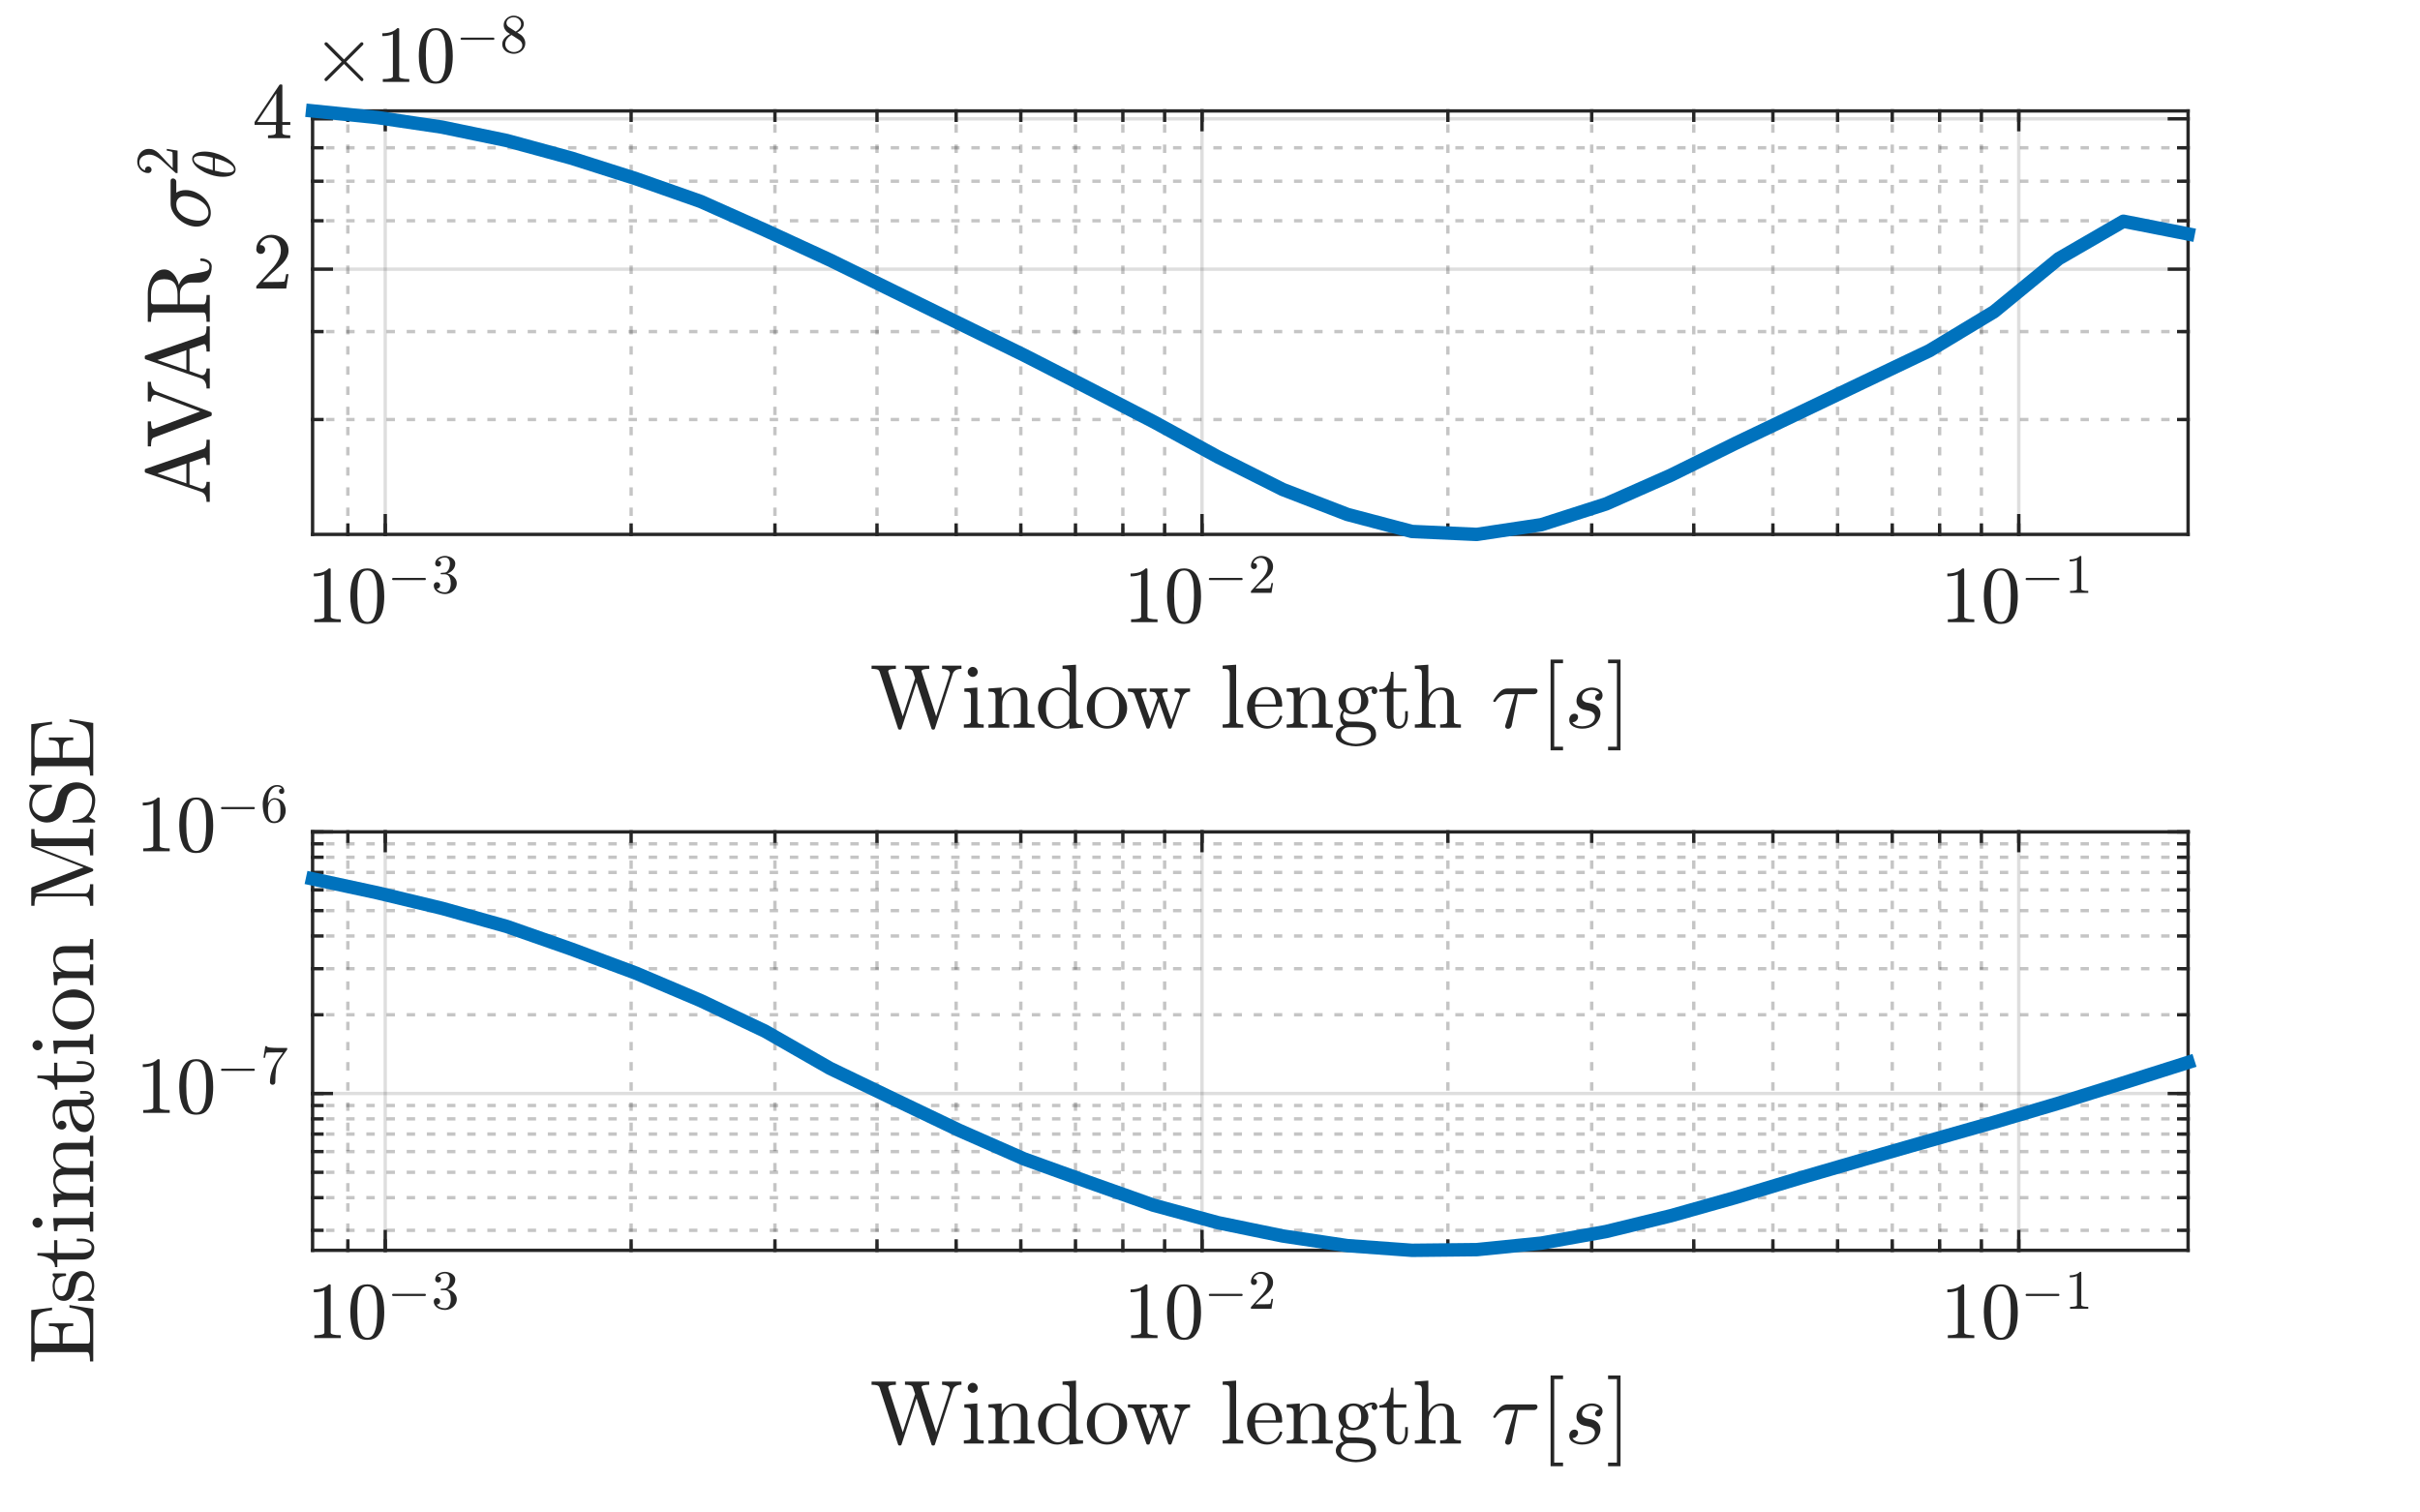 <?xml version="1.0"?>
<!DOCTYPE svg PUBLIC '-//W3C//DTD SVG 1.0//EN'
          'http://www.w3.org/TR/2001/REC-SVG-20010904/DTD/svg10.dtd'>
<svg xmlns:xlink="http://www.w3.org/1999/xlink" style="fill-opacity:1; color-rendering:auto; color-interpolation:auto; text-rendering:auto; stroke:black; stroke-linecap:square; stroke-miterlimit:10; shape-rendering:auto; stroke-opacity:1; fill:black; stroke-dasharray:none; font-weight:normal; stroke-width:1; font-family:'Dialog'; font-style:normal; stroke-linejoin:miter; font-size:12px; stroke-dashoffset:0; image-rendering:auto;" width="480" height="300" xmlns="http://www.w3.org/2000/svg"
><rect width="100%" height="100%" fill="#808080" stroke="none"/><!--Generated by the Batik Graphics2D SVG Generator--><defs id="genericDefs"
  /><g
  ><defs id="defs1"
    ><clipPath clipPathUnits="userSpaceOnUse" id="clipPath1"
      ><path d="M0 0 L480 0 L480 300 L0 300 L0 0 Z"
      /></clipPath
    ></defs
    ><g style="fill:white; stroke:white;"
    ><rect x="0" y="0" width="480" style="clip-path:url(#clipPath1); stroke:none;" height="300"
    /></g
    ><g style="fill:white; text-rendering:optimizeSpeed; color-rendering:optimizeSpeed; image-rendering:optimizeSpeed; shape-rendering:crispEdges; stroke:white; color-interpolation:sRGB;"
    ><rect x="0" width="480" height="300" y="0" style="stroke:none;"
      /><path style="stroke:none;" d="M62 106 L434 106 L434 22 L62 22 Z"
    /></g
    ><g style="fill-opacity:0.251; color-rendering:optimizeQuality; color-interpolation:linearRGB; text-rendering:geometricPrecision; stroke:rgb(26,26,26); stroke-linecap:butt; stroke-miterlimit:1; stroke-opacity:0.251; fill:rgb(26,26,26); stroke-dasharray:1,3; stroke-width:0.667; stroke-linejoin:bevel; image-rendering:optimizeQuality;"
    ><line y2="22" style="fill:none;" x1="68.999" x2="68.999" y1="106"
      /><line y2="22" style="fill:none;" x1="125.18" x2="125.18" y1="106"
      /><line y2="22" style="fill:none;" x1="153.707" x2="153.707" y1="106"
      /><line y2="22" style="fill:none;" x1="173.948" x2="173.948" y1="106"
      /><line y2="22" style="fill:none;" x1="189.647" x2="189.647" y1="106"
      /><line y2="22" style="fill:none;" x1="202.475" x2="202.475" y1="106"
      /><line y2="22" style="fill:none;" x1="213.321" x2="213.321" y1="106"
      /><line y2="22" style="fill:none;" x1="222.715" x2="222.715" y1="106"
      /><line y2="22" style="fill:none;" x1="231.002" x2="231.002" y1="106"
      /><line y2="22" style="fill:none;" x1="287.183" x2="287.183" y1="106"
      /><line y2="22" style="fill:none;" x1="315.71" x2="315.71" y1="106"
      /><line y2="22" style="fill:none;" x1="335.951" x2="335.951" y1="106"
      /><line y2="22" style="fill:none;" x1="351.65" x2="351.65" y1="106"
      /><line y2="22" style="fill:none;" x1="364.478" x2="364.478" y1="106"
      /><line y2="22" style="fill:none;" x1="375.323" x2="375.323" y1="106"
      /><line y2="22" style="fill:none;" x1="384.718" x2="384.718" y1="106"
      /><line y2="22" style="fill:none;" x1="393.005" x2="393.005" y1="106"
    /></g
    ><g style="stroke-linecap:butt; fill-opacity:0.149; fill:rgb(38,38,38); text-rendering:geometricPrecision; image-rendering:optimizeQuality; color-rendering:optimizeQuality; stroke-linejoin:round; stroke:rgb(38,38,38); color-interpolation:linearRGB; stroke-width:0.667; stroke-opacity:0.149;"
    ><line y2="22" style="fill:none;" x1="76.412" x2="76.412" y1="106"
      /><line y2="22" style="fill:none;" x1="238.415" x2="238.415" y1="106"
      /><line y2="22" style="fill:none;" x1="400.418" x2="400.418" y1="106"
    /></g
    ><g style="fill-opacity:0.251; color-rendering:optimizeQuality; color-interpolation:linearRGB; text-rendering:geometricPrecision; stroke:rgb(26,26,26); stroke-linecap:butt; stroke-miterlimit:1; stroke-opacity:0.251; fill:rgb(26,26,26); stroke-dasharray:1,3; stroke-width:0.667; stroke-linejoin:bevel; image-rendering:optimizeQuality;"
    ><line y2="83.218" style="fill:none;" x1="434" x2="62" y1="83.218"
      /><line y2="65.772" style="fill:none;" x1="434" x2="62" y1="65.772"
      /><line y2="43.792" style="fill:none;" x1="434" x2="62" y1="43.792"
      /><line y2="35.947" style="fill:none;" x1="434" x2="62" y1="35.947"
      /><line y2="29.314" style="fill:none;" x1="434" x2="62" y1="29.314"
    /></g
    ><g style="stroke-linecap:butt; fill-opacity:0.149; fill:rgb(38,38,38); text-rendering:geometricPrecision; image-rendering:optimizeQuality; color-rendering:optimizeQuality; stroke-linejoin:round; stroke:rgb(38,38,38); color-interpolation:linearRGB; stroke-width:0.667; stroke-opacity:0.149;"
    ><line y2="53.393" style="fill:none;" x1="434" x2="62" y1="53.393"
      /><line y2="23.569" style="fill:none;" x1="434" x2="62" y1="23.569"
      /><line x1="62" x2="434" y1="106" style="stroke-linecap:square; fill-opacity:1; fill:none; stroke-opacity:1;" y2="106"
      /><line x1="62" x2="434" y1="22" style="stroke-linecap:square; fill-opacity:1; fill:none; stroke-opacity:1;" y2="22"
      /><line x1="76.412" x2="76.412" y1="106" style="stroke-linecap:square; fill-opacity:1; fill:none; stroke-opacity:1;" y2="102.28"
      /><line x1="238.415" x2="238.415" y1="106" style="stroke-linecap:square; fill-opacity:1; fill:none; stroke-opacity:1;" y2="102.28"
      /><line x1="400.418" x2="400.418" y1="106" style="stroke-linecap:square; fill-opacity:1; fill:none; stroke-opacity:1;" y2="102.28"
      /><line x1="76.412" x2="76.412" y1="22" style="stroke-linecap:square; fill-opacity:1; fill:none; stroke-opacity:1;" y2="25.72"
      /><line x1="238.415" x2="238.415" y1="22" style="stroke-linecap:square; fill-opacity:1; fill:none; stroke-opacity:1;" y2="25.72"
      /><line x1="400.418" x2="400.418" y1="22" style="stroke-linecap:square; fill-opacity:1; fill:none; stroke-opacity:1;" y2="25.72"
      /><line x1="68.999" x2="68.999" y1="106" style="stroke-linecap:square; fill-opacity:1; fill:none; stroke-opacity:1;" y2="104.14"
      /><line x1="76.412" x2="76.412" y1="106" style="stroke-linecap:square; fill-opacity:1; fill:none; stroke-opacity:1;" y2="104.14"
      /><line x1="125.18" x2="125.18" y1="106" style="stroke-linecap:square; fill-opacity:1; fill:none; stroke-opacity:1;" y2="104.14"
      /><line x1="153.707" x2="153.707" y1="106" style="stroke-linecap:square; fill-opacity:1; fill:none; stroke-opacity:1;" y2="104.14"
      /><line x1="173.948" x2="173.948" y1="106" style="stroke-linecap:square; fill-opacity:1; fill:none; stroke-opacity:1;" y2="104.14"
      /><line x1="189.647" x2="189.647" y1="106" style="stroke-linecap:square; fill-opacity:1; fill:none; stroke-opacity:1;" y2="104.14"
      /><line x1="202.475" x2="202.475" y1="106" style="stroke-linecap:square; fill-opacity:1; fill:none; stroke-opacity:1;" y2="104.14"
      /><line x1="213.321" x2="213.321" y1="106" style="stroke-linecap:square; fill-opacity:1; fill:none; stroke-opacity:1;" y2="104.14"
      /><line x1="222.715" x2="222.715" y1="106" style="stroke-linecap:square; fill-opacity:1; fill:none; stroke-opacity:1;" y2="104.14"
      /><line x1="231.002" x2="231.002" y1="106" style="stroke-linecap:square; fill-opacity:1; fill:none; stroke-opacity:1;" y2="104.14"
      /><line x1="238.415" x2="238.415" y1="106" style="stroke-linecap:square; fill-opacity:1; fill:none; stroke-opacity:1;" y2="104.14"
      /><line x1="287.183" x2="287.183" y1="106" style="stroke-linecap:square; fill-opacity:1; fill:none; stroke-opacity:1;" y2="104.14"
      /><line x1="315.71" x2="315.71" y1="106" style="stroke-linecap:square; fill-opacity:1; fill:none; stroke-opacity:1;" y2="104.14"
      /><line x1="335.951" x2="335.951" y1="106" style="stroke-linecap:square; fill-opacity:1; fill:none; stroke-opacity:1;" y2="104.14"
      /><line x1="351.65" x2="351.65" y1="106" style="stroke-linecap:square; fill-opacity:1; fill:none; stroke-opacity:1;" y2="104.14"
      /><line x1="364.478" x2="364.478" y1="106" style="stroke-linecap:square; fill-opacity:1; fill:none; stroke-opacity:1;" y2="104.14"
      /><line x1="375.323" x2="375.323" y1="106" style="stroke-linecap:square; fill-opacity:1; fill:none; stroke-opacity:1;" y2="104.14"
      /><line x1="384.718" x2="384.718" y1="106" style="stroke-linecap:square; fill-opacity:1; fill:none; stroke-opacity:1;" y2="104.14"
      /><line x1="393.005" x2="393.005" y1="106" style="stroke-linecap:square; fill-opacity:1; fill:none; stroke-opacity:1;" y2="104.14"
      /><line x1="400.418" x2="400.418" y1="106" style="stroke-linecap:square; fill-opacity:1; fill:none; stroke-opacity:1;" y2="104.14"
      /><line x1="68.999" x2="68.999" y1="22" style="stroke-linecap:square; fill-opacity:1; fill:none; stroke-opacity:1;" y2="23.86"
      /><line x1="76.412" x2="76.412" y1="22" style="stroke-linecap:square; fill-opacity:1; fill:none; stroke-opacity:1;" y2="23.86"
      /><line x1="125.18" x2="125.18" y1="22" style="stroke-linecap:square; fill-opacity:1; fill:none; stroke-opacity:1;" y2="23.86"
      /><line x1="153.707" x2="153.707" y1="22" style="stroke-linecap:square; fill-opacity:1; fill:none; stroke-opacity:1;" y2="23.86"
      /><line x1="173.948" x2="173.948" y1="22" style="stroke-linecap:square; fill-opacity:1; fill:none; stroke-opacity:1;" y2="23.86"
      /><line x1="189.647" x2="189.647" y1="22" style="stroke-linecap:square; fill-opacity:1; fill:none; stroke-opacity:1;" y2="23.86"
      /><line x1="202.475" x2="202.475" y1="22" style="stroke-linecap:square; fill-opacity:1; fill:none; stroke-opacity:1;" y2="23.86"
      /><line x1="213.321" x2="213.321" y1="22" style="stroke-linecap:square; fill-opacity:1; fill:none; stroke-opacity:1;" y2="23.86"
      /><line x1="222.715" x2="222.715" y1="22" style="stroke-linecap:square; fill-opacity:1; fill:none; stroke-opacity:1;" y2="23.86"
      /><line x1="231.002" x2="231.002" y1="22" style="stroke-linecap:square; fill-opacity:1; fill:none; stroke-opacity:1;" y2="23.86"
      /><line x1="238.415" x2="238.415" y1="22" style="stroke-linecap:square; fill-opacity:1; fill:none; stroke-opacity:1;" y2="23.86"
      /><line x1="287.183" x2="287.183" y1="22" style="stroke-linecap:square; fill-opacity:1; fill:none; stroke-opacity:1;" y2="23.86"
      /><line x1="315.71" x2="315.71" y1="22" style="stroke-linecap:square; fill-opacity:1; fill:none; stroke-opacity:1;" y2="23.86"
      /><line x1="335.951" x2="335.951" y1="22" style="stroke-linecap:square; fill-opacity:1; fill:none; stroke-opacity:1;" y2="23.86"
      /><line x1="351.65" x2="351.65" y1="22" style="stroke-linecap:square; fill-opacity:1; fill:none; stroke-opacity:1;" y2="23.86"
      /><line x1="364.478" x2="364.478" y1="22" style="stroke-linecap:square; fill-opacity:1; fill:none; stroke-opacity:1;" y2="23.86"
      /><line x1="375.323" x2="375.323" y1="22" style="stroke-linecap:square; fill-opacity:1; fill:none; stroke-opacity:1;" y2="23.86"
      /><line x1="384.718" x2="384.718" y1="22" style="stroke-linecap:square; fill-opacity:1; fill:none; stroke-opacity:1;" y2="23.86"
      /><line x1="393.005" x2="393.005" y1="22" style="stroke-linecap:square; fill-opacity:1; fill:none; stroke-opacity:1;" y2="23.86"
      /><line x1="400.418" x2="400.418" y1="22" style="stroke-linecap:square; fill-opacity:1; fill:none; stroke-opacity:1;" y2="23.86"
    /></g
    ><g transform="translate(76.412,109.962)" style="font-size:16px; fill:rgb(38,38,38); text-rendering:geometricPrecision; image-rendering:optimizeQuality; color-rendering:optimizeQuality; font-family:'mwa_cmr10'; stroke:rgb(38,38,38); color-interpolation:linearRGB;"
    ><path style="stroke:none;" d="M-14.071 13.44 L-14.071 12.877 Q-12.071 12.877 -12.071 12.362 L-12.071 3.971 Q-12.899 4.362 -14.165 4.362 L-14.165 3.799 Q-12.196 3.799 -11.196 2.784 L-10.977 2.784 Q-10.915 2.784 -10.868 2.823 Q-10.821 2.862 -10.821 2.924 L-10.821 12.362 Q-10.821 12.877 -8.821 12.877 L-8.821 13.44 L-14.071 13.44 Z"
      /><path style="stroke:none;" d="M-3.556 13.799 Q-5.509 13.799 -6.22 12.182 Q-6.931 10.565 -6.931 8.331 Q-6.931 6.94 -6.673 5.713 Q-6.415 4.487 -5.665 3.635 Q-4.915 2.784 -3.556 2.784 Q-2.493 2.784 -1.821 3.299 Q-1.149 3.815 -0.798 4.627 Q-0.446 5.44 -0.321 6.377 Q-0.196 7.315 -0.196 8.331 Q-0.196 9.706 -0.446 10.909 Q-0.696 12.112 -1.438 12.956 Q-2.181 13.799 -3.556 13.799 ZM-3.556 13.377 Q-2.665 13.377 -2.227 12.463 Q-1.79 11.549 -1.688 10.44 Q-1.587 9.331 -1.587 8.081 Q-1.587 6.877 -1.688 5.862 Q-1.79 4.846 -2.22 4.018 Q-2.649 3.19 -3.556 3.19 Q-4.462 3.19 -4.899 4.018 Q-5.337 4.846 -5.438 5.862 Q-5.54 6.877 -5.54 8.081 Q-5.54 8.971 -5.493 9.76 Q-5.446 10.549 -5.259 11.385 Q-5.071 12.221 -4.657 12.799 Q-4.243 13.377 -3.556 13.377 Z"
      /><path style="stroke:none;" d="M1.569 5.102 Q1.476 5.102 1.413 5.032 Q1.351 4.962 1.351 4.884 Q1.351 4.806 1.413 4.735 Q1.476 4.665 1.569 4.665 L7.882 4.665 Q7.96 4.665 8.015 4.735 Q8.069 4.806 8.069 4.884 Q8.069 4.962 8.015 5.032 Q7.96 5.102 7.882 5.102 L1.569 5.102 Z"
      /><path style="stroke:none;" d="M10.203 6.79 Q10.468 7.165 10.898 7.345 Q11.328 7.524 11.828 7.524 Q12.468 7.524 12.734 6.977 Q12.999 6.431 12.999 5.743 Q12.999 5.431 12.945 5.118 Q12.89 4.806 12.757 4.54 Q12.624 4.274 12.39 4.11 Q12.156 3.946 11.828 3.946 L11.093 3.946 Q10.999 3.946 10.999 3.852 L10.999 3.743 Q10.999 3.665 11.093 3.665 L11.703 3.618 Q12.078 3.618 12.335 3.329 Q12.593 3.04 12.71 2.618 Q12.828 2.196 12.828 1.821 Q12.828 1.306 12.585 0.962 Q12.343 0.618 11.828 0.618 Q11.406 0.618 11.031 0.782 Q10.656 0.946 10.421 1.259 Q10.453 1.259 10.468 1.259 Q10.484 1.259 10.499 1.259 Q10.749 1.259 10.913 1.431 Q11.078 1.602 11.078 1.837 Q11.078 2.071 10.913 2.243 Q10.749 2.415 10.499 2.415 Q10.249 2.415 10.078 2.243 Q9.906 2.071 9.906 1.837 Q9.906 1.368 10.195 1.016 Q10.484 0.665 10.929 0.485 Q11.374 0.305 11.828 0.305 Q12.171 0.305 12.538 0.407 Q12.906 0.509 13.203 0.696 Q13.499 0.884 13.695 1.173 Q13.89 1.462 13.89 1.821 Q13.89 2.29 13.679 2.68 Q13.468 3.071 13.109 3.36 Q12.749 3.649 12.328 3.79 Q12.796 3.868 13.226 4.141 Q13.656 4.415 13.921 4.829 Q14.187 5.243 14.187 5.727 Q14.187 6.337 13.851 6.829 Q13.515 7.321 12.976 7.595 Q12.437 7.868 11.828 7.868 Q11.312 7.868 10.796 7.673 Q10.281 7.477 9.953 7.087 Q9.624 6.696 9.624 6.149 Q9.624 5.884 9.804 5.696 Q9.984 5.509 10.249 5.509 Q10.437 5.509 10.585 5.595 Q10.734 5.681 10.812 5.829 Q10.89 5.977 10.89 6.149 Q10.89 6.415 10.703 6.602 Q10.515 6.79 10.249 6.79 L10.203 6.79 Z"
    /></g
    ><g transform="translate(238.415,109.962)" style="font-size:16px; fill:rgb(38,38,38); text-rendering:geometricPrecision; image-rendering:optimizeQuality; color-rendering:optimizeQuality; font-family:'mwa_cmr10'; stroke:rgb(38,38,38); color-interpolation:linearRGB;"
    ><path style="stroke:none;" d="M-14.071 13.44 L-14.071 12.877 Q-12.071 12.877 -12.071 12.362 L-12.071 3.971 Q-12.899 4.362 -14.165 4.362 L-14.165 3.799 Q-12.196 3.799 -11.196 2.784 L-10.977 2.784 Q-10.915 2.784 -10.868 2.823 Q-10.821 2.862 -10.821 2.924 L-10.821 12.362 Q-10.821 12.877 -8.821 12.877 L-8.821 13.44 L-14.071 13.44 Z"
      /><path style="stroke:none;" d="M-3.556 13.799 Q-5.509 13.799 -6.22 12.182 Q-6.931 10.565 -6.931 8.331 Q-6.931 6.94 -6.673 5.713 Q-6.415 4.487 -5.665 3.635 Q-4.915 2.784 -3.556 2.784 Q-2.493 2.784 -1.821 3.299 Q-1.149 3.815 -0.798 4.627 Q-0.446 5.44 -0.321 6.377 Q-0.196 7.315 -0.196 8.331 Q-0.196 9.706 -0.446 10.909 Q-0.696 12.112 -1.438 12.956 Q-2.181 13.799 -3.556 13.799 ZM-3.556 13.377 Q-2.665 13.377 -2.227 12.463 Q-1.79 11.549 -1.688 10.44 Q-1.587 9.331 -1.587 8.081 Q-1.587 6.877 -1.688 5.862 Q-1.79 4.846 -2.22 4.018 Q-2.649 3.19 -3.556 3.19 Q-4.462 3.19 -4.899 4.018 Q-5.337 4.846 -5.438 5.862 Q-5.54 6.877 -5.54 8.081 Q-5.54 8.971 -5.493 9.76 Q-5.446 10.549 -5.259 11.385 Q-5.071 12.221 -4.657 12.799 Q-4.243 13.377 -3.556 13.377 Z"
      /><path style="stroke:none;" d="M1.569 5.102 Q1.476 5.102 1.413 5.032 Q1.351 4.962 1.351 4.884 Q1.351 4.806 1.413 4.735 Q1.476 4.665 1.569 4.665 L7.882 4.665 Q7.96 4.665 8.015 4.735 Q8.069 4.806 8.069 4.884 Q8.069 4.962 8.015 5.032 Q7.96 5.102 7.882 5.102 L1.569 5.102 Z"
      /><path style="stroke:none;" d="M9.703 7.634 L9.703 7.337 Q9.703 7.306 9.718 7.274 L11.437 5.384 Q11.828 4.962 12.062 4.681 Q12.296 4.399 12.538 4.032 Q12.781 3.665 12.913 3.274 Q13.046 2.884 13.046 2.462 Q13.046 2.009 12.882 1.595 Q12.718 1.181 12.39 0.938 Q12.062 0.696 11.593 0.696 Q11.109 0.696 10.726 0.985 Q10.343 1.274 10.187 1.727 Q10.234 1.712 10.312 1.712 Q10.562 1.712 10.734 1.876 Q10.906 2.04 10.906 2.305 Q10.906 2.555 10.734 2.735 Q10.562 2.915 10.312 2.915 Q10.046 2.915 9.874 2.735 Q9.703 2.555 9.703 2.305 Q9.703 1.899 9.859 1.532 Q10.015 1.165 10.304 0.884 Q10.593 0.602 10.968 0.454 Q11.343 0.305 11.749 0.305 Q12.374 0.305 12.921 0.571 Q13.468 0.837 13.781 1.321 Q14.093 1.806 14.093 2.462 Q14.093 2.946 13.882 3.376 Q13.671 3.805 13.351 4.157 Q13.031 4.509 12.515 4.954 Q11.999 5.399 11.843 5.54 L10.593 6.743 L11.656 6.743 Q12.437 6.743 12.96 6.727 Q13.484 6.712 13.515 6.681 Q13.64 6.556 13.781 5.681 L14.093 5.681 L13.781 7.634 L9.703 7.634 Z"
    /></g
    ><g transform="translate(400.418,109.962)" style="font-size:16px; fill:rgb(38,38,38); text-rendering:geometricPrecision; image-rendering:optimizeQuality; color-rendering:optimizeQuality; font-family:'mwa_cmr10'; stroke:rgb(38,38,38); color-interpolation:linearRGB;"
    ><path style="stroke:none;" d="M-14.071 13.44 L-14.071 12.877 Q-12.071 12.877 -12.071 12.362 L-12.071 3.971 Q-12.899 4.362 -14.165 4.362 L-14.165 3.799 Q-12.196 3.799 -11.196 2.784 L-10.977 2.784 Q-10.915 2.784 -10.868 2.823 Q-10.821 2.862 -10.821 2.924 L-10.821 12.362 Q-10.821 12.877 -8.821 12.877 L-8.821 13.44 L-14.071 13.44 Z"
      /><path style="stroke:none;" d="M-3.556 13.799 Q-5.509 13.799 -6.22 12.182 Q-6.931 10.565 -6.931 8.331 Q-6.931 6.94 -6.673 5.713 Q-6.415 4.487 -5.665 3.635 Q-4.915 2.784 -3.556 2.784 Q-2.493 2.784 -1.821 3.299 Q-1.149 3.815 -0.798 4.627 Q-0.446 5.44 -0.321 6.377 Q-0.196 7.315 -0.196 8.331 Q-0.196 9.706 -0.446 10.909 Q-0.696 12.112 -1.438 12.956 Q-2.181 13.799 -3.556 13.799 ZM-3.556 13.377 Q-2.665 13.377 -2.227 12.463 Q-1.79 11.549 -1.688 10.44 Q-1.587 9.331 -1.587 8.081 Q-1.587 6.877 -1.688 5.862 Q-1.79 4.846 -2.22 4.018 Q-2.649 3.19 -3.556 3.19 Q-4.462 3.19 -4.899 4.018 Q-5.337 4.846 -5.438 5.862 Q-5.54 6.877 -5.54 8.081 Q-5.54 8.971 -5.493 9.76 Q-5.446 10.549 -5.259 11.385 Q-5.071 12.221 -4.657 12.799 Q-4.243 13.377 -3.556 13.377 Z"
      /><path style="stroke:none;" d="M1.569 5.102 Q1.476 5.102 1.413 5.032 Q1.351 4.962 1.351 4.884 Q1.351 4.806 1.413 4.735 Q1.476 4.665 1.569 4.665 L7.882 4.665 Q7.96 4.665 8.015 4.735 Q8.069 4.806 8.069 4.884 Q8.069 4.962 8.015 5.032 Q7.96 5.102 7.882 5.102 L1.569 5.102 Z"
      /><path style="stroke:none;" d="M10.171 7.634 L10.171 7.243 Q11.546 7.243 11.546 6.899 L11.546 1.118 Q10.984 1.399 10.109 1.399 L10.109 1.009 Q11.453 1.009 12.14 0.305 L12.296 0.305 Q12.343 0.305 12.374 0.337 Q12.406 0.368 12.406 0.399 L12.406 6.899 Q12.406 7.243 13.781 7.243 L13.781 7.634 L10.171 7.634 Z"
    /></g
    ><g transform="translate(248,129.543)" style="font-size:17.6px; fill:rgb(38,38,38); text-rendering:geometricPrecision; image-rendering:optimizeQuality; color-rendering:optimizeQuality; font-family:'mwa_cmr10'; stroke:rgb(38,38,38); color-interpolation:linearRGB;"
    ><path style="stroke:none;" d="M-69.863 14.987 L-73.535 3.69 Q-73.676 3.315 -74.082 3.221 Q-74.488 3.128 -75.129 3.128 L-75.129 2.487 L-70.301 2.487 L-70.301 3.128 Q-71.816 3.128 -71.816 3.596 L-71.816 3.69 L-68.941 12.55 L-66.488 4.971 L-66.91 3.69 Q-67.051 3.315 -67.449 3.221 Q-67.848 3.128 -68.504 3.128 L-68.504 2.487 L-63.691 2.487 L-63.691 3.128 Q-65.223 3.128 -65.223 3.596 Q-65.223 3.628 -65.199 3.682 Q-65.176 3.737 -65.176 3.753 L-62.316 12.55 L-59.613 4.19 Q-59.598 4.128 -59.598 4.018 Q-59.598 3.55 -60.098 3.339 Q-60.598 3.128 -61.145 3.128 L-61.145 2.487 L-57.301 2.487 L-57.301 3.128 Q-58.723 3.128 -59.051 4.19 L-62.566 14.987 Q-62.629 15.175 -62.832 15.175 L-62.973 15.175 Q-63.176 15.175 -63.238 14.987 L-66.207 5.815 L-69.191 14.987 Q-69.254 15.175 -69.457 15.175 L-69.582 15.175 Q-69.801 15.175 -69.863 14.987 Z"
      /><path style="stroke:none;" d="M-56.821 14.784 L-56.821 14.143 Q-56.196 14.143 -55.806 14.05 Q-55.415 13.956 -55.415 13.581 L-55.415 8.659 Q-55.415 7.971 -55.681 7.815 Q-55.946 7.659 -56.727 7.659 L-56.727 7.018 L-54.149 6.831 L-54.149 13.581 Q-54.149 13.956 -53.806 14.05 Q-53.462 14.143 -52.884 14.143 L-52.884 14.784 L-56.821 14.784 ZM-56.056 3.737 Q-56.056 3.346 -55.751 3.042 Q-55.446 2.737 -55.071 2.737 Q-54.806 2.737 -54.571 2.87 Q-54.337 3.003 -54.204 3.245 Q-54.071 3.487 -54.071 3.737 Q-54.071 4.128 -54.368 4.425 Q-54.665 4.721 -55.071 4.721 Q-55.446 4.721 -55.751 4.425 Q-56.056 4.128 -56.056 3.737 Z"
      /><path style="stroke:none;" d="M-51.948 14.784 L-51.948 14.143 Q-51.323 14.143 -50.932 14.05 Q-50.542 13.956 -50.542 13.581 L-50.542 8.659 Q-50.542 8.19 -50.682 7.971 Q-50.823 7.753 -51.096 7.706 Q-51.37 7.659 -51.948 7.659 L-51.948 7.018 L-49.339 6.831 L-49.339 8.581 Q-48.979 7.815 -48.268 7.323 Q-47.557 6.831 -46.729 6.831 Q-45.479 6.831 -44.846 7.425 Q-44.214 8.018 -44.214 9.253 L-44.214 13.581 Q-44.214 13.956 -43.823 14.05 Q-43.432 14.143 -42.807 14.143 L-42.807 14.784 L-46.932 14.784 L-46.932 14.143 Q-46.323 14.143 -45.925 14.05 Q-45.526 13.956 -45.526 13.581 L-45.526 9.315 Q-45.526 8.425 -45.784 7.862 Q-46.042 7.3 -46.823 7.3 Q-47.87 7.3 -48.542 8.136 Q-49.214 8.971 -49.214 10.034 L-49.214 13.581 Q-49.214 13.956 -48.823 14.05 Q-48.432 14.143 -47.823 14.143 L-47.823 14.784 L-51.948 14.784 Z"
      /><path style="stroke:none;" d="M-38.311 14.987 Q-39.373 14.987 -40.248 14.409 Q-41.123 13.831 -41.615 12.893 Q-42.108 11.956 -42.108 10.893 Q-42.108 9.815 -41.576 8.878 Q-41.045 7.94 -40.131 7.386 Q-39.217 6.831 -38.108 6.831 Q-37.451 6.831 -36.865 7.104 Q-36.28 7.378 -35.842 7.878 L-35.842 4.128 Q-35.842 3.643 -35.99 3.432 Q-36.139 3.221 -36.405 3.175 Q-36.67 3.128 -37.248 3.128 L-37.248 2.487 L-34.576 2.3 L-34.576 13.143 Q-34.576 13.628 -34.436 13.839 Q-34.295 14.05 -34.022 14.096 Q-33.748 14.143 -33.186 14.143 L-33.186 14.784 L-35.905 14.987 L-35.905 13.846 Q-36.358 14.393 -37.006 14.69 Q-37.655 14.987 -38.311 14.987 ZM-40.139 13.221 Q-39.842 13.815 -39.326 14.167 Q-38.811 14.518 -38.201 14.518 Q-37.451 14.518 -36.826 14.081 Q-36.201 13.643 -35.905 12.971 L-35.905 8.643 Q-36.108 8.253 -36.428 7.94 Q-36.748 7.628 -37.147 7.464 Q-37.545 7.3 -37.998 7.3 Q-38.936 7.3 -39.506 7.831 Q-40.076 8.362 -40.311 9.19 Q-40.545 10.018 -40.545 10.909 Q-40.545 11.643 -40.467 12.175 Q-40.389 12.706 -40.139 13.221 Z"
      /><path style="stroke:none;" d="M-28.424 14.987 Q-29.502 14.987 -30.424 14.44 Q-31.346 13.893 -31.885 12.964 Q-32.424 12.034 -32.424 10.956 Q-32.424 10.128 -32.127 9.362 Q-31.83 8.596 -31.283 7.995 Q-30.736 7.393 -30.01 7.057 Q-29.283 6.721 -28.424 6.721 Q-27.314 6.721 -26.408 7.3 Q-25.502 7.878 -24.971 8.862 Q-24.439 9.846 -24.439 10.956 Q-24.439 12.034 -24.978 12.964 Q-25.517 13.893 -26.431 14.44 Q-27.346 14.987 -28.424 14.987 ZM-28.424 14.456 Q-26.986 14.456 -26.502 13.409 Q-26.017 12.362 -26.017 10.753 Q-26.017 9.846 -26.111 9.253 Q-26.205 8.659 -26.533 8.175 Q-26.736 7.878 -27.049 7.651 Q-27.361 7.425 -27.705 7.307 Q-28.049 7.19 -28.424 7.19 Q-28.986 7.19 -29.494 7.448 Q-30.002 7.706 -30.33 8.175 Q-30.658 8.69 -30.752 9.3 Q-30.846 9.909 -30.846 10.753 Q-30.846 11.753 -30.674 12.557 Q-30.502 13.362 -29.971 13.909 Q-29.439 14.456 -28.424 14.456 Z"
      /><path style="stroke:none;" d="M-20.628 14.784 L-22.956 8.237 Q-23.113 7.846 -23.417 7.753 Q-23.722 7.659 -24.284 7.659 L-24.284 7.018 L-20.581 7.018 L-20.581 7.659 Q-21.644 7.659 -21.644 8.096 Q-21.628 8.128 -21.628 8.159 Q-21.628 8.19 -21.628 8.237 L-19.894 13.081 L-18.394 8.862 L-18.628 8.237 Q-18.769 7.846 -19.081 7.753 Q-19.394 7.659 -19.956 7.659 L-19.956 7.018 L-16.409 7.018 L-16.409 7.659 Q-17.472 7.659 -17.472 8.096 Q-17.472 8.175 -17.456 8.237 L-15.644 13.3 L-14.019 8.721 Q-13.972 8.581 -13.972 8.471 Q-13.972 8.081 -14.292 7.87 Q-14.613 7.659 -15.019 7.659 L-15.019 7.018 L-11.956 7.018 L-11.956 7.659 Q-12.503 7.659 -12.894 7.94 Q-13.284 8.221 -13.472 8.721 L-15.613 14.784 Q-15.675 14.987 -15.878 14.987 L-16.019 14.987 Q-16.238 14.987 -16.3 14.784 L-18.113 9.643 L-19.941 14.784 Q-20.019 14.987 -20.222 14.987 L-20.347 14.987 Q-20.566 14.987 -20.628 14.784 Z"
      /><path style="stroke:none;" d="M-5.488 14.784 L-5.488 14.143 Q-4.863 14.143 -4.472 14.05 Q-4.082 13.956 -4.082 13.581 L-4.082 4.128 Q-4.082 3.643 -4.222 3.432 Q-4.363 3.221 -4.636 3.175 Q-4.91 3.128 -5.488 3.128 L-5.488 2.487 L-2.816 2.3 L-2.816 13.581 Q-2.816 13.956 -2.417 14.05 Q-2.019 14.143 -1.41 14.143 L-1.41 14.784 L-5.488 14.784 Z"
      /><path style="stroke:none;" d="M3.339 14.987 Q2.245 14.987 1.323 14.409 Q0.401 13.831 -0.122 12.87 Q-0.646 11.909 -0.646 10.831 Q-0.646 9.784 -0.169 8.831 Q0.307 7.878 1.167 7.3 Q2.026 6.721 3.089 6.721 Q3.901 6.721 4.518 6.995 Q5.135 7.268 5.526 7.761 Q5.917 8.253 6.12 8.925 Q6.323 9.596 6.323 10.393 Q6.323 10.628 6.135 10.628 L0.932 10.628 L0.932 10.815 Q0.932 12.315 1.534 13.386 Q2.135 14.456 3.495 14.456 Q4.042 14.456 4.518 14.214 Q4.995 13.971 5.339 13.526 Q5.682 13.081 5.807 12.581 Q5.823 12.518 5.87 12.471 Q5.917 12.425 5.979 12.425 L6.135 12.425 Q6.323 12.425 6.323 12.659 Q6.073 13.675 5.229 14.331 Q4.385 14.987 3.339 14.987 ZM0.948 10.175 L5.057 10.175 Q5.057 9.503 4.862 8.807 Q4.667 8.112 4.229 7.651 Q3.792 7.19 3.089 7.19 Q2.057 7.19 1.503 8.143 Q0.948 9.096 0.948 10.175 Z"
      /><path style="stroke:none;" d="M7.208 14.784 L7.208 14.143 Q7.833 14.143 8.223 14.05 Q8.614 13.956 8.614 13.581 L8.614 8.659 Q8.614 8.19 8.473 7.971 Q8.333 7.753 8.059 7.706 Q7.786 7.659 7.208 7.659 L7.208 7.018 L9.817 6.831 L9.817 8.581 Q10.176 7.815 10.887 7.323 Q11.598 6.831 12.426 6.831 Q13.676 6.831 14.309 7.425 Q14.942 8.018 14.942 9.253 L14.942 13.581 Q14.942 13.956 15.333 14.05 Q15.723 14.143 16.348 14.143 L16.348 14.784 L12.223 14.784 L12.223 14.143 Q12.833 14.143 13.231 14.05 Q13.63 13.956 13.63 13.581 L13.63 9.315 Q13.63 8.425 13.372 7.862 Q13.114 7.3 12.333 7.3 Q11.286 7.3 10.614 8.136 Q9.942 8.971 9.942 10.034 L9.942 13.581 Q9.942 13.956 10.333 14.05 Q10.723 14.143 11.333 14.143 L11.333 14.784 L7.208 14.784 Z"
      /><path style="stroke:none;" d="M16.954 16.19 Q16.954 15.55 17.423 15.073 Q17.892 14.596 18.532 14.393 Q18.173 14.112 17.985 13.698 Q17.798 13.284 17.798 12.831 Q17.798 11.987 18.329 11.331 Q17.501 10.518 17.501 9.471 Q17.501 8.909 17.743 8.417 Q17.985 7.925 18.415 7.565 Q18.845 7.206 19.376 7.018 Q19.907 6.831 20.454 6.831 Q21.532 6.831 22.376 7.456 Q22.751 7.065 23.251 6.846 Q23.751 6.628 24.298 6.628 Q24.689 6.628 24.939 6.901 Q25.189 7.175 25.189 7.565 Q25.189 7.784 25.017 7.956 Q24.845 8.128 24.626 8.128 Q24.407 8.128 24.235 7.956 Q24.064 7.784 24.064 7.565 Q24.064 7.237 24.282 7.096 Q23.36 7.096 22.689 7.737 Q23.017 8.065 23.212 8.534 Q23.407 9.003 23.407 9.471 Q23.407 10.237 22.985 10.846 Q22.564 11.456 21.876 11.8 Q21.189 12.143 20.454 12.143 Q19.47 12.143 18.657 11.596 Q18.392 11.956 18.392 12.393 Q18.392 12.862 18.704 13.221 Q19.017 13.581 19.501 13.581 L20.97 13.581 Q22.048 13.581 22.907 13.776 Q23.767 13.971 24.353 14.55 Q24.939 15.128 24.939 16.19 Q24.939 16.987 24.267 17.511 Q23.595 18.034 22.673 18.261 Q21.751 18.487 20.954 18.487 Q20.157 18.487 19.228 18.261 Q18.298 18.034 17.626 17.511 Q16.954 16.987 16.954 16.19 ZM17.97 16.19 Q17.97 16.8 18.462 17.206 Q18.954 17.612 19.649 17.807 Q20.345 18.003 20.954 18.003 Q21.564 18.003 22.259 17.807 Q22.954 17.612 23.439 17.206 Q23.923 16.8 23.923 16.19 Q23.923 15.253 23.064 14.971 Q22.204 14.69 20.97 14.69 L19.501 14.69 Q19.079 14.69 18.735 14.893 Q18.392 15.096 18.181 15.448 Q17.97 15.8 17.97 16.19 ZM20.454 11.659 Q21.985 11.659 21.985 9.471 Q21.985 8.534 21.657 7.925 Q21.329 7.315 20.454 7.315 Q19.579 7.315 19.251 7.925 Q18.923 8.534 18.923 9.471 Q18.923 10.065 19.048 10.55 Q19.173 11.034 19.509 11.346 Q19.845 11.659 20.454 11.659 Z"
      /><path style="stroke:none;" d="M27.098 12.628 L27.098 7.659 L25.598 7.659 L25.598 7.19 Q26.77 7.19 27.325 6.089 Q27.879 4.987 27.879 3.706 L28.395 3.706 L28.395 7.018 L30.942 7.018 L30.942 7.659 L28.395 7.659 L28.395 12.581 Q28.395 13.331 28.645 13.893 Q28.895 14.456 29.551 14.456 Q30.16 14.456 30.434 13.862 Q30.707 13.268 30.707 12.581 L30.707 11.518 L31.239 11.518 L31.239 12.628 Q31.239 13.19 31.028 13.737 Q30.817 14.284 30.41 14.636 Q30.004 14.987 29.426 14.987 Q28.348 14.987 27.723 14.339 Q27.098 13.69 27.098 12.628 Z"
      /><path style="stroke:none;" d="M32.63 14.784 L32.63 14.143 Q33.255 14.143 33.646 14.05 Q34.036 13.956 34.036 13.581 L34.036 4.128 Q34.036 3.643 33.896 3.432 Q33.755 3.221 33.481 3.175 Q33.208 3.128 32.63 3.128 L32.63 2.487 L35.302 2.3 L35.302 8.487 Q35.693 7.737 36.364 7.284 Q37.036 6.831 37.849 6.831 Q39.099 6.831 39.731 7.425 Q40.364 8.018 40.364 9.253 L40.364 13.581 Q40.364 13.956 40.755 14.05 Q41.146 14.143 41.771 14.143 L41.771 14.784 L37.646 14.784 L37.646 14.143 Q38.255 14.143 38.653 14.05 Q39.052 13.956 39.052 13.581 L39.052 9.315 Q39.052 8.425 38.794 7.862 Q38.536 7.3 37.755 7.3 Q36.708 7.3 36.036 8.136 Q35.364 8.971 35.364 10.034 L35.364 13.581 Q35.364 13.956 35.755 14.05 Q36.146 14.143 36.755 14.143 L36.755 14.784 L32.63 14.784 Z"
      /><path style="stroke:none;" d="M50.54 14.518 Q50.54 14.393 50.571 14.315 L52.462 8.143 L50.837 8.143 Q50.181 8.143 49.61 8.557 Q49.04 8.971 48.665 9.596 Q48.618 9.675 48.556 9.675 L48.337 9.675 Q48.181 9.675 48.181 9.487 Q48.181 9.456 48.212 9.393 Q48.806 8.378 49.477 7.698 Q50.149 7.018 50.993 7.018 L56.509 7.018 Q56.696 7.018 56.829 7.151 Q56.962 7.284 56.962 7.487 Q56.962 7.737 56.774 7.94 Q56.587 8.143 56.306 8.143 L53.056 8.143 L51.852 14.346 Q51.774 14.643 51.579 14.831 Q51.384 15.018 51.087 15.018 Q50.868 15.018 50.704 14.878 Q50.54 14.737 50.54 14.518 Z"
      /><path style="stroke:none;" d="M59.554 19.284 L59.554 1.284 L62.023 1.284 L62.023 2.003 L60.273 2.003 L60.273 18.565 L62.023 18.565 L62.023 19.284 L59.554 19.284 Z"
      /><path style="stroke:none;" d="M63.881 13.69 Q64.365 14.518 65.818 14.518 Q66.459 14.518 67.029 14.3 Q67.599 14.081 67.974 13.651 Q68.349 13.221 68.349 12.596 Q68.349 12.143 68.013 11.839 Q67.678 11.534 67.193 11.44 L66.224 11.237 Q65.553 11.081 65.123 10.62 Q64.693 10.159 64.693 9.503 Q64.693 8.706 65.131 8.096 Q65.568 7.487 66.279 7.159 Q66.99 6.831 67.756 6.831 Q68.568 6.831 69.217 7.221 Q69.865 7.612 69.865 8.378 Q69.865 8.784 69.631 9.104 Q69.396 9.425 68.974 9.425 Q68.74 9.425 68.568 9.268 Q68.396 9.112 68.396 8.878 Q68.396 8.659 68.513 8.464 Q68.631 8.268 68.834 8.151 Q69.037 8.034 69.24 8.034 Q69.084 7.643 68.646 7.471 Q68.209 7.3 67.709 7.3 Q67.256 7.3 66.803 7.479 Q66.349 7.659 66.068 8.018 Q65.787 8.378 65.787 8.862 Q65.787 9.19 66.013 9.432 Q66.24 9.675 66.584 9.784 L67.631 9.987 Q68.131 10.096 68.545 10.362 Q68.959 10.628 69.201 11.042 Q69.443 11.456 69.443 11.987 Q69.443 12.643 69.068 13.3 Q68.693 13.956 68.162 14.331 Q67.193 14.987 65.803 14.987 Q64.849 14.987 64.053 14.55 Q63.256 14.112 63.256 13.237 Q63.256 12.737 63.537 12.378 Q63.818 12.018 64.318 12.018 Q64.599 12.018 64.803 12.19 Q65.006 12.362 65.006 12.659 Q65.006 13.065 64.693 13.378 Q64.381 13.69 63.974 13.69 L63.881 13.69 Z"
      /><path style="stroke:none;" d="M70.959 19.284 L70.959 18.565 L72.709 18.565 L72.709 2.003 L70.959 2.003 L70.959 1.284 L73.428 1.284 L73.428 19.284 L70.959 19.284 Z"
    /></g
    ><g style="fill:rgb(38,38,38); text-rendering:geometricPrecision; image-rendering:optimizeQuality; color-rendering:optimizeQuality; stroke-linejoin:round; stroke:rgb(38,38,38); color-interpolation:linearRGB; stroke-width:0.667;"
    ><line y2="22" style="fill:none;" x1="62" x2="62" y1="106"
      /><line y2="22" style="fill:none;" x1="434" x2="434" y1="106"
      /><line y2="53.393" style="fill:none;" x1="62" x2="65.72" y1="53.393"
      /><line y2="23.569" style="fill:none;" x1="62" x2="65.72" y1="23.569"
      /><line y2="53.393" style="fill:none;" x1="434" x2="430.28" y1="53.393"
      /><line y2="23.569" style="fill:none;" x1="434" x2="430.28" y1="23.569"
      /><line y2="83.218" style="fill:none;" x1="62" x2="63.86" y1="83.218"
      /><line y2="65.772" style="fill:none;" x1="62" x2="63.86" y1="65.772"
      /><line y2="43.792" style="fill:none;" x1="62" x2="63.86" y1="43.792"
      /><line y2="35.947" style="fill:none;" x1="62" x2="63.86" y1="35.947"
      /><line y2="29.314" style="fill:none;" x1="62" x2="63.86" y1="29.314"
      /><line y2="83.218" style="fill:none;" x1="434" x2="432.14" y1="83.218"
      /><line y2="65.772" style="fill:none;" x1="434" x2="432.14" y1="65.772"
      /><line y2="43.792" style="fill:none;" x1="434" x2="432.14" y1="43.792"
      /><line y2="35.947" style="fill:none;" x1="434" x2="432.14" y1="35.947"
      /><line y2="29.314" style="fill:none;" x1="434" x2="432.14" y1="29.314"
    /></g
    ><g transform="translate(58.038,53.393)" style="font-size:16px; fill:rgb(38,38,38); text-rendering:geometricPrecision; image-rendering:optimizeQuality; color-rendering:optimizeQuality; font-family:'mwa_cmr10'; stroke:rgb(38,38,38); color-interpolation:linearRGB;"
    ><path style="stroke:none;" d="M-7.203 3.84 L-7.203 3.402 Q-7.203 3.371 -7.172 3.324 L-4.688 0.574 Q-4.125 -0.035 -3.773 -0.449 Q-3.422 -0.863 -3.078 -1.402 Q-2.734 -1.941 -2.531 -2.504 Q-2.328 -3.066 -2.328 -3.691 Q-2.328 -4.348 -2.57 -4.941 Q-2.812 -5.535 -3.297 -5.894 Q-3.781 -6.254 -4.453 -6.254 Q-5.156 -6.254 -5.711 -5.84 Q-6.266 -5.426 -6.484 -4.754 Q-6.422 -4.769 -6.312 -4.769 Q-5.953 -4.769 -5.703 -4.527 Q-5.453 -4.285 -5.453 -3.91 Q-5.453 -3.535 -5.703 -3.285 Q-5.953 -3.035 -6.312 -3.035 Q-6.688 -3.035 -6.945 -3.293 Q-7.203 -3.551 -7.203 -3.91 Q-7.203 -4.504 -6.977 -5.035 Q-6.75 -5.566 -6.32 -5.973 Q-5.891 -6.379 -5.359 -6.598 Q-4.828 -6.816 -4.219 -6.816 Q-3.312 -6.816 -2.523 -6.434 Q-1.734 -6.051 -1.274 -5.34 Q-0.812 -4.629 -0.812 -3.691 Q-0.812 -2.988 -1.117 -2.363 Q-1.422 -1.738 -1.899 -1.23 Q-2.375 -0.723 -3.117 -0.074 Q-3.859 0.574 -4.094 0.793 L-5.906 2.543 L-4.359 2.543 Q-3.234 2.543 -2.469 2.52 Q-1.703 2.496 -1.656 2.465 Q-1.469 2.262 -1.281 0.981 L-0.812 0.981 L-1.266 3.84 L-7.203 3.84 Z"
    /></g
    ><g transform="translate(58.038,23.569)" style="font-size:16px; fill:rgb(38,38,38); text-rendering:geometricPrecision; image-rendering:optimizeQuality; color-rendering:optimizeQuality; font-family:'mwa_cmr10'; stroke:rgb(38,38,38); color-interpolation:linearRGB;"
    ><path style="stroke:none;" d="M-7.547 1.199 L-7.547 0.637 L-2.609 -6.738 Q-2.547 -6.816 -2.438 -6.816 L-2.203 -6.816 Q-2.031 -6.816 -2.031 -6.644 L-2.031 0.637 L-0.453 0.637 L-0.453 1.199 L-2.031 1.199 L-2.031 2.762 Q-2.031 3.09 -1.562 3.184 Q-1.094 3.277 -0.469 3.277 L-0.469 3.84 L-4.875 3.84 L-4.875 3.277 Q-4.266 3.277 -3.797 3.184 Q-3.328 3.09 -3.328 2.762 L-3.328 1.199 L-7.547 1.199 ZM-7.016 0.637 L-3.234 0.637 L-3.234 -5.035 L-7.016 0.637 Z"
    /></g
    ><g transform="translate(47.943,64) rotate(-90)" style="font-size:17.6px; fill:rgb(38,38,38); text-rendering:geometricPrecision; image-rendering:optimizeQuality; color-rendering:optimizeQuality; font-family:'mwa_cmr10'; stroke:rgb(38,38,38); color-interpolation:linearRGB;"
    ><path style="stroke:none;" d="M-35.542 -6.336 L-35.542 -6.977 Q-33.932 -6.977 -33.557 -8.039 L-29.776 -19.024 Q-29.729 -19.227 -29.495 -19.227 L-29.26 -19.227 Q-29.026 -19.227 -28.979 -19.024 L-25.026 -7.539 Q-24.854 -7.164 -24.385 -7.07 Q-23.917 -6.977 -23.213 -6.977 L-23.213 -6.336 L-28.229 -6.336 L-28.229 -6.977 Q-26.745 -6.977 -26.745 -7.445 L-26.745 -7.539 L-27.713 -10.352 L-32.089 -10.352 L-32.901 -8.039 Q-32.917 -7.977 -32.917 -7.852 Q-32.917 -7.399 -32.487 -7.188 Q-32.057 -6.977 -31.573 -6.977 L-31.573 -6.336 L-35.542 -6.336 ZM-31.87 -10.977 L-27.932 -10.977 L-29.901 -16.727 L-31.87 -10.977 Z"
      /><path style="stroke:none;" d="M-18.532 -6.133 L-22.782 -17.43 Q-22.938 -17.805 -23.391 -17.899 Q-23.844 -17.992 -24.532 -17.992 L-24.532 -18.633 L-19.578 -18.633 L-19.578 -17.992 Q-21.078 -17.992 -21.078 -17.539 Q-21.063 -17.508 -21.063 -17.485 Q-21.063 -17.461 -21.063 -17.43 L-17.61 -8.242 L-14.344 -16.93 Q-14.313 -17.008 -14.313 -17.149 Q-14.313 -17.602 -14.719 -17.797 Q-15.125 -17.992 -15.625 -17.992 L-15.625 -18.633 L-11.735 -18.633 L-11.735 -17.992 Q-12.406 -17.992 -12.922 -17.742 Q-13.438 -17.492 -13.656 -16.93 L-17.735 -6.133 Q-17.782 -5.945 -18.016 -5.945 L-18.25 -5.945 Q-18.485 -5.945 -18.532 -6.133 Z"
      /><path style="stroke:none;" d="M-13.053 -6.336 L-13.053 -6.977 Q-11.443 -6.977 -11.068 -8.039 L-7.287 -19.024 Q-7.24 -19.227 -7.006 -19.227 L-6.771 -19.227 Q-6.537 -19.227 -6.49 -19.024 L-2.537 -7.539 Q-2.365 -7.164 -1.897 -7.07 Q-1.428 -6.977 -0.725 -6.977 L-0.725 -6.336 L-5.74 -6.336 L-5.74 -6.977 Q-4.256 -6.977 -4.256 -7.445 L-4.256 -7.539 L-5.225 -10.352 L-9.6 -10.352 L-10.412 -8.039 Q-10.428 -7.977 -10.428 -7.852 Q-10.428 -7.399 -9.998 -7.188 Q-9.568 -6.977 -9.084 -6.977 L-9.084 -6.336 L-13.053 -6.336 ZM-9.381 -10.977 L-5.443 -10.977 L-7.412 -16.727 L-9.381 -10.977 Z"
      /><path style="stroke:none;" d="M0.163 -6.336 L0.163 -6.977 Q2.022 -6.977 2.022 -7.539 L2.022 -17.43 Q2.022 -17.992 0.163 -17.992 L0.163 -18.633 L5.819 -18.633 Q6.835 -18.633 7.944 -18.266 Q9.054 -17.899 9.804 -17.156 Q10.554 -16.414 10.554 -15.367 Q10.554 -14.617 10.1 -14.024 Q9.647 -13.43 8.936 -13.031 Q8.225 -12.633 7.491 -12.461 Q8.304 -12.18 8.905 -11.563 Q9.507 -10.945 9.632 -10.149 L9.882 -8.555 Q10.069 -7.477 10.257 -6.945 Q10.444 -6.414 11.116 -6.414 Q11.679 -6.414 11.952 -6.93 Q12.225 -7.445 12.225 -8.07 Q12.225 -8.133 12.28 -8.18 Q12.335 -8.227 12.397 -8.227 L12.569 -8.227 Q12.741 -8.227 12.741 -7.992 Q12.741 -7.492 12.546 -7.024 Q12.35 -6.555 11.991 -6.25 Q11.632 -5.945 11.132 -5.945 Q9.819 -5.945 8.889 -6.586 Q7.96 -7.227 7.96 -8.477 L7.96 -10.086 Q7.96 -10.977 7.335 -11.617 Q6.71 -12.258 5.804 -12.258 L3.632 -12.258 L3.632 -7.539 Q3.632 -6.977 5.491 -6.977 L5.491 -6.336 L0.163 -6.336 ZM3.632 -12.727 L5.569 -12.727 Q7.054 -12.727 7.835 -13.328 Q8.616 -13.93 8.616 -15.367 Q8.616 -16.805 7.843 -17.399 Q7.069 -17.992 5.569 -17.992 L4.554 -17.992 Q4.225 -17.992 4.046 -17.969 Q3.866 -17.945 3.749 -17.82 Q3.632 -17.695 3.632 -17.43 L3.632 -12.727 Z"
      /><path style="stroke:none;" d="M21.751 -6.133 Q20.954 -6.133 20.337 -6.516 Q19.72 -6.899 19.384 -7.547 Q19.048 -8.195 19.048 -8.977 Q19.048 -9.82 19.423 -10.742 Q19.798 -11.664 20.454 -12.43 Q21.11 -13.195 21.938 -13.649 Q22.766 -14.102 23.626 -14.102 L28.173 -14.102 Q28.345 -14.102 28.477 -13.977 Q28.61 -13.852 28.61 -13.633 Q28.61 -13.383 28.423 -13.18 Q28.235 -12.977 27.97 -12.977 L25.782 -12.977 Q26.298 -12.211 26.298 -11.102 Q26.298 -10.211 25.946 -9.328 Q25.595 -8.445 24.97 -7.719 Q24.345 -6.992 23.516 -6.563 Q22.688 -6.133 21.751 -6.133 ZM21.782 -6.602 Q22.766 -6.602 23.524 -7.375 Q24.282 -8.149 24.688 -9.258 Q25.095 -10.367 25.095 -11.32 Q25.095 -12.086 24.665 -12.531 Q24.235 -12.977 23.47 -12.977 Q22.423 -12.977 21.688 -12.274 Q20.954 -11.57 20.595 -10.508 Q20.235 -9.445 20.235 -8.461 Q20.235 -7.695 20.641 -7.149 Q21.048 -6.602 21.782 -6.602 Z"
      /><path style="stroke:none;" d="M29.674 -12.723 L29.674 -13.051 Q29.674 -13.082 29.705 -13.114 L31.564 -15.176 Q31.986 -15.629 32.252 -15.942 Q32.517 -16.254 32.775 -16.66 Q33.033 -17.067 33.181 -17.481 Q33.33 -17.895 33.33 -18.364 Q33.33 -18.864 33.15 -19.309 Q32.97 -19.754 32.611 -20.028 Q32.252 -20.301 31.736 -20.301 Q31.22 -20.301 30.799 -19.981 Q30.377 -19.66 30.205 -19.176 Q30.252 -19.176 30.345 -19.176 Q30.611 -19.176 30.799 -18.996 Q30.986 -18.817 30.986 -18.535 Q30.986 -18.254 30.799 -18.067 Q30.611 -17.879 30.345 -17.879 Q30.064 -17.879 29.869 -18.075 Q29.674 -18.27 29.674 -18.535 Q29.674 -18.989 29.845 -19.379 Q30.017 -19.77 30.337 -20.082 Q30.658 -20.395 31.056 -20.559 Q31.455 -20.723 31.908 -20.723 Q32.595 -20.723 33.189 -20.426 Q33.783 -20.129 34.127 -19.606 Q34.47 -19.082 34.47 -18.364 Q34.47 -17.848 34.244 -17.379 Q34.017 -16.91 33.658 -16.528 Q33.298 -16.145 32.744 -15.653 Q32.189 -15.161 32.017 -15.004 L30.658 -13.692 L31.799 -13.692 Q32.658 -13.692 33.228 -13.707 Q33.798 -13.723 33.83 -13.754 Q33.97 -13.911 34.127 -14.864 L34.47 -14.864 L34.127 -12.723 L29.674 -12.723 Z"
      /><path style="stroke:none;" d="M30.386 -1.211 Q29.839 -1.211 29.511 -1.609 Q29.183 -2.008 29.058 -2.57 Q28.933 -3.133 28.933 -3.695 L28.933 -3.695 Q28.933 -4.305 29.042 -4.945 Q29.151 -5.586 29.37 -6.227 Q29.589 -6.867 29.839 -7.383 Q30.026 -7.727 30.3 -8.164 Q30.573 -8.602 30.917 -8.977 Q31.261 -9.352 31.659 -9.586 Q32.058 -9.82 32.464 -9.82 L32.464 -9.82 Q32.901 -9.82 33.191 -9.578 Q33.48 -9.336 33.644 -8.961 Q33.808 -8.586 33.87 -8.156 Q33.933 -7.727 33.933 -7.336 Q33.933 -6.43 33.691 -5.484 Q33.448 -4.539 33.011 -3.648 Q32.839 -3.32 32.55 -2.867 Q32.261 -2.414 31.941 -2.062 Q31.62 -1.711 31.214 -1.461 Q30.808 -1.211 30.401 -1.211 L30.386 -1.211 ZM30.401 -1.539 Q30.808 -1.539 31.175 -1.961 Q31.542 -2.383 31.816 -2.992 Q32.089 -3.602 32.3 -4.234 Q32.511 -4.867 32.605 -5.32 L30.151 -5.32 Q29.964 -4.555 29.862 -4.008 Q29.761 -3.461 29.761 -2.93 Q29.761 -1.539 30.401 -1.539 ZM30.245 -5.742 L32.714 -5.742 Q32.839 -6.258 32.917 -6.617 Q32.995 -6.977 33.042 -7.367 Q33.089 -7.758 33.089 -8.102 Q33.089 -9.508 32.464 -9.508 Q31.698 -9.508 31.144 -8.281 Q30.589 -7.055 30.245 -5.742 Z"
    /></g
    ><g transform="translate(62,22)" style="font-size:16px; fill:rgb(38,38,38); text-rendering:geometricPrecision; image-rendering:optimizeQuality; color-rendering:optimizeQuality; font-family:'mwb_cmsy10'; stroke:rgb(38,38,38); color-interpolation:linearRGB;"
    ><path style="stroke:none;" d="M2.359 -6.229 Q2.359 -6.354 2.438 -6.448 L5.766 -9.76 L2.438 -13.088 Q2.359 -13.166 2.359 -13.307 Q2.359 -13.416 2.453 -13.518 Q2.547 -13.619 2.672 -13.619 Q2.781 -13.619 2.922 -13.526 L6.234 -10.213 L9.531 -13.526 Q9.656 -13.619 9.766 -13.619 Q9.891 -13.619 9.984 -13.526 Q10.078 -13.432 10.078 -13.307 Q10.078 -13.166 10 -13.088 L6.672 -9.76 L10 -6.448 Q10.078 -6.354 10.078 -6.229 Q10.078 -6.088 9.984 -5.994 Q9.891 -5.901 9.766 -5.901 Q9.641 -5.901 9.531 -6.026 L6.234 -9.323 L2.922 -6.026 Q2.797 -5.901 2.672 -5.901 Q2.547 -5.901 2.453 -6.002 Q2.359 -6.104 2.359 -6.229 Z"
      /><path style="stroke:none;" d="M13.929 -5.76 L13.929 -6.323 Q15.929 -6.323 15.929 -6.838 L15.929 -15.229 Q15.101 -14.838 13.835 -14.838 L13.835 -15.401 Q15.804 -15.401 16.804 -16.416 L17.023 -16.416 Q17.085 -16.416 17.132 -16.377 Q17.179 -16.338 17.179 -16.276 L17.179 -6.838 Q17.179 -6.323 19.179 -6.323 L19.179 -5.76 L13.929 -5.76 Z"
      /><path style="stroke:none;" d="M24.445 -5.401 Q22.491 -5.401 21.78 -7.018 Q21.07 -8.635 21.07 -10.869 Q21.07 -12.26 21.327 -13.487 Q21.585 -14.713 22.335 -15.565 Q23.085 -16.416 24.445 -16.416 Q25.507 -16.416 26.179 -15.901 Q26.851 -15.385 27.202 -14.573 Q27.554 -13.76 27.679 -12.823 Q27.804 -11.885 27.804 -10.869 Q27.804 -9.494 27.554 -8.291 Q27.304 -7.088 26.562 -6.244 Q25.82 -5.401 24.445 -5.401 ZM24.445 -5.823 Q25.335 -5.823 25.773 -6.737 Q26.21 -7.651 26.312 -8.76 Q26.413 -9.869 26.413 -11.119 Q26.413 -12.323 26.312 -13.338 Q26.21 -14.354 25.78 -15.182 Q25.351 -16.01 24.445 -16.01 Q23.538 -16.01 23.101 -15.182 Q22.663 -14.354 22.562 -13.338 Q22.46 -12.323 22.46 -11.119 Q22.46 -10.229 22.507 -9.44 Q22.554 -8.651 22.741 -7.815 Q22.929 -6.979 23.343 -6.401 Q23.757 -5.823 24.445 -5.823 Z"
      /><path style="stroke:none;" d="M29.57 -14.098 Q29.476 -14.098 29.413 -14.168 Q29.351 -14.238 29.351 -14.316 Q29.351 -14.395 29.413 -14.465 Q29.476 -14.535 29.57 -14.535 L35.882 -14.535 Q35.96 -14.535 36.015 -14.465 Q36.069 -14.395 36.069 -14.316 Q36.069 -14.238 36.015 -14.168 Q35.96 -14.098 35.882 -14.098 L29.57 -14.098 Z"
      /><path style="stroke:none;" d="M37.624 -13.238 Q37.624 -13.895 38.054 -14.402 Q38.484 -14.91 39.171 -15.254 L38.765 -15.52 Q38.39 -15.754 38.148 -16.168 Q37.906 -16.582 37.906 -17.035 Q37.906 -17.566 38.187 -17.988 Q38.468 -18.41 38.929 -18.652 Q39.39 -18.895 39.906 -18.895 Q40.39 -18.895 40.843 -18.691 Q41.296 -18.488 41.593 -18.121 Q41.89 -17.754 41.89 -17.238 Q41.89 -16.879 41.718 -16.558 Q41.546 -16.238 41.242 -15.988 Q40.937 -15.738 40.593 -15.551 L41.218 -15.16 Q41.656 -14.863 41.921 -14.402 Q42.187 -13.941 42.187 -13.441 Q42.187 -12.832 41.867 -12.348 Q41.546 -11.863 41.015 -11.598 Q40.484 -11.332 39.906 -11.332 Q39.343 -11.332 38.812 -11.559 Q38.281 -11.785 37.953 -12.223 Q37.624 -12.66 37.624 -13.238 ZM38.218 -13.238 Q38.218 -12.801 38.453 -12.441 Q38.687 -12.082 39.085 -11.879 Q39.484 -11.676 39.906 -11.676 Q40.546 -11.676 41.07 -12.051 Q41.593 -12.426 41.593 -13.035 Q41.593 -13.254 41.507 -13.457 Q41.421 -13.66 41.273 -13.832 Q41.124 -14.004 40.937 -14.113 L39.468 -15.066 Q39.124 -14.879 38.835 -14.598 Q38.546 -14.316 38.382 -13.973 Q38.218 -13.629 38.218 -13.238 ZM38.968 -16.598 L40.296 -15.738 Q40.765 -16.004 41.062 -16.387 Q41.359 -16.77 41.359 -17.238 Q41.359 -17.613 41.148 -17.926 Q40.937 -18.238 40.609 -18.41 Q40.281 -18.582 39.89 -18.582 Q39.562 -18.582 39.226 -18.449 Q38.89 -18.316 38.671 -18.058 Q38.453 -17.801 38.453 -17.457 Q38.453 -16.941 38.968 -16.598 Z"
    /></g
    ><g style="stroke-linecap:butt; fill:rgb(0,114,189); text-rendering:geometricPrecision; image-rendering:optimizeQuality; color-rendering:optimizeQuality; stroke-linejoin:round; stroke:rgb(0,114,189); color-interpolation:linearRGB; stroke-width:2.667;"
    ><path d="M62 22 L74.828 23.313 L87.655 25.213 L100.483 27.866 L113.31 31.359 L126.138 35.444 L138.965 39.954 L151.793 45.667 L164.621 51.573 L177.448 57.868 L190.276 64.158 L203.103 70.436 L215.931 77 L228.759 83.627 L241.586 90.64 L254.414 97.081 L267.241 102.036 L280.069 105.42 L292.897 106 L305.724 104.074 L318.552 99.955 L331.379 94.274 L344.207 87.938 L357.034 81.814 L369.862 75.676 L382.69 69.561 L395.517 61.823 L408.345 51.307 L421.172 43.885 L434 46.407" style="fill:none; fill-rule:evenodd;"
    /></g
    ><g style="fill:white; text-rendering:optimizeSpeed; color-rendering:optimizeSpeed; image-rendering:optimizeSpeed; shape-rendering:crispEdges; stroke:white; color-interpolation:sRGB;"
    ><path style="stroke:none;" d="M62 248 L434 248 L434 165 L62 165 Z"
    /></g
    ><g style="fill-opacity:0.251; color-rendering:optimizeQuality; color-interpolation:linearRGB; text-rendering:geometricPrecision; stroke:rgb(26,26,26); stroke-linecap:butt; stroke-miterlimit:1; stroke-opacity:0.251; fill:rgb(26,26,26); stroke-dasharray:1,3; stroke-width:0.667; stroke-linejoin:bevel; image-rendering:optimizeQuality;"
    ><line y2="165" style="fill:none;" x1="68.999" x2="68.999" y1="248"
      /><line y2="165" style="fill:none;" x1="125.18" x2="125.18" y1="248"
      /><line y2="165" style="fill:none;" x1="153.707" x2="153.707" y1="248"
      /><line y2="165" style="fill:none;" x1="173.948" x2="173.948" y1="248"
      /><line y2="165" style="fill:none;" x1="189.647" x2="189.647" y1="248"
      /><line y2="165" style="fill:none;" x1="202.475" x2="202.475" y1="248"
      /><line y2="165" style="fill:none;" x1="213.321" x2="213.321" y1="248"
      /><line y2="165" style="fill:none;" x1="222.715" x2="222.715" y1="248"
      /><line y2="165" style="fill:none;" x1="231.002" x2="231.002" y1="248"
      /><line y2="165" style="fill:none;" x1="287.183" x2="287.183" y1="248"
      /><line y2="165" style="fill:none;" x1="315.71" x2="315.71" y1="248"
      /><line y2="165" style="fill:none;" x1="335.951" x2="335.951" y1="248"
      /><line y2="165" style="fill:none;" x1="351.65" x2="351.65" y1="248"
      /><line y2="165" style="fill:none;" x1="364.478" x2="364.478" y1="248"
      /><line y2="165" style="fill:none;" x1="375.323" x2="375.323" y1="248"
      /><line y2="165" style="fill:none;" x1="384.718" x2="384.718" y1="248"
      /><line y2="165" style="fill:none;" x1="393.005" x2="393.005" y1="248"
    /></g
    ><g style="stroke-linecap:butt; fill-opacity:0.149; fill:rgb(38,38,38); text-rendering:geometricPrecision; image-rendering:optimizeQuality; color-rendering:optimizeQuality; stroke-linejoin:round; stroke:rgb(38,38,38); color-interpolation:linearRGB; stroke-width:0.667; stroke-opacity:0.149;"
    ><line y2="165" style="fill:none;" x1="76.412" x2="76.412" y1="248"
      /><line y2="165" style="fill:none;" x1="238.415" x2="238.415" y1="248"
      /><line y2="165" style="fill:none;" x1="400.418" x2="400.418" y1="248"
    /></g
    ><g style="fill-opacity:0.251; color-rendering:optimizeQuality; color-interpolation:linearRGB; text-rendering:geometricPrecision; stroke:rgb(26,26,26); stroke-linecap:butt; stroke-miterlimit:1; stroke-opacity:0.251; fill:rgb(26,26,26); stroke-dasharray:1,3; stroke-width:0.667; stroke-linejoin:bevel; image-rendering:optimizeQuality;"
    ><line y2="244.037" style="fill:none;" x1="434" x2="62" y1="244.037"
      /><line y2="237.553" style="fill:none;" x1="434" x2="62" y1="237.553"
      /><line y2="232.524" style="fill:none;" x1="434" x2="62" y1="232.524"
      /><line y2="228.414" style="fill:none;" x1="434" x2="62" y1="228.414"
      /><line y2="224.94" style="fill:none;" x1="434" x2="62" y1="224.94"
      /><line y2="221.93" style="fill:none;" x1="434" x2="62" y1="221.93"
      /><line y2="219.275" style="fill:none;" x1="434" x2="62" y1="219.275"
      /><line y2="201.277" style="fill:none;" x1="434" x2="62" y1="201.277"
      /><line y2="192.137" style="fill:none;" x1="434" x2="62" y1="192.137"
      /><line y2="185.653" style="fill:none;" x1="434" x2="62" y1="185.653"
      /><line y2="180.624" style="fill:none;" x1="434" x2="62" y1="180.624"
      /><line y2="176.514" style="fill:none;" x1="434" x2="62" y1="176.514"
      /><line y2="173.039" style="fill:none;" x1="434" x2="62" y1="173.039"
      /><line y2="170.03" style="fill:none;" x1="434" x2="62" y1="170.03"
      /><line y2="167.375" style="fill:none;" x1="434" x2="62" y1="167.375"
    /></g
    ><g style="stroke-linecap:butt; fill-opacity:0.149; fill:rgb(38,38,38); text-rendering:geometricPrecision; image-rendering:optimizeQuality; color-rendering:optimizeQuality; stroke-linejoin:round; stroke:rgb(38,38,38); color-interpolation:linearRGB; stroke-width:0.667; stroke-opacity:0.149;"
    ><line y2="216.9" style="fill:none;" x1="434" x2="62" y1="216.9"
      /><line y2="165" style="fill:none;" x1="434" x2="62" y1="165"
      /><line x1="62" x2="434" y1="248" style="stroke-linecap:square; fill-opacity:1; fill:none; stroke-opacity:1;" y2="248"
      /><line x1="62" x2="434" y1="165" style="stroke-linecap:square; fill-opacity:1; fill:none; stroke-opacity:1;" y2="165"
      /><line x1="76.412" x2="76.412" y1="248" style="stroke-linecap:square; fill-opacity:1; fill:none; stroke-opacity:1;" y2="244.28"
      /><line x1="238.415" x2="238.415" y1="248" style="stroke-linecap:square; fill-opacity:1; fill:none; stroke-opacity:1;" y2="244.28"
      /><line x1="400.418" x2="400.418" y1="248" style="stroke-linecap:square; fill-opacity:1; fill:none; stroke-opacity:1;" y2="244.28"
      /><line x1="76.412" x2="76.412" y1="165" style="stroke-linecap:square; fill-opacity:1; fill:none; stroke-opacity:1;" y2="168.72"
      /><line x1="238.415" x2="238.415" y1="165" style="stroke-linecap:square; fill-opacity:1; fill:none; stroke-opacity:1;" y2="168.72"
      /><line x1="400.418" x2="400.418" y1="165" style="stroke-linecap:square; fill-opacity:1; fill:none; stroke-opacity:1;" y2="168.72"
      /><line x1="68.999" x2="68.999" y1="248" style="stroke-linecap:square; fill-opacity:1; fill:none; stroke-opacity:1;" y2="246.14"
      /><line x1="76.412" x2="76.412" y1="248" style="stroke-linecap:square; fill-opacity:1; fill:none; stroke-opacity:1;" y2="246.14"
      /><line x1="125.18" x2="125.18" y1="248" style="stroke-linecap:square; fill-opacity:1; fill:none; stroke-opacity:1;" y2="246.14"
      /><line x1="153.707" x2="153.707" y1="248" style="stroke-linecap:square; fill-opacity:1; fill:none; stroke-opacity:1;" y2="246.14"
      /><line x1="173.948" x2="173.948" y1="248" style="stroke-linecap:square; fill-opacity:1; fill:none; stroke-opacity:1;" y2="246.14"
      /><line x1="189.647" x2="189.647" y1="248" style="stroke-linecap:square; fill-opacity:1; fill:none; stroke-opacity:1;" y2="246.14"
      /><line x1="202.475" x2="202.475" y1="248" style="stroke-linecap:square; fill-opacity:1; fill:none; stroke-opacity:1;" y2="246.14"
      /><line x1="213.321" x2="213.321" y1="248" style="stroke-linecap:square; fill-opacity:1; fill:none; stroke-opacity:1;" y2="246.14"
      /><line x1="222.715" x2="222.715" y1="248" style="stroke-linecap:square; fill-opacity:1; fill:none; stroke-opacity:1;" y2="246.14"
      /><line x1="231.002" x2="231.002" y1="248" style="stroke-linecap:square; fill-opacity:1; fill:none; stroke-opacity:1;" y2="246.14"
      /><line x1="238.415" x2="238.415" y1="248" style="stroke-linecap:square; fill-opacity:1; fill:none; stroke-opacity:1;" y2="246.14"
      /><line x1="287.183" x2="287.183" y1="248" style="stroke-linecap:square; fill-opacity:1; fill:none; stroke-opacity:1;" y2="246.14"
      /><line x1="315.71" x2="315.71" y1="248" style="stroke-linecap:square; fill-opacity:1; fill:none; stroke-opacity:1;" y2="246.14"
      /><line x1="335.951" x2="335.951" y1="248" style="stroke-linecap:square; fill-opacity:1; fill:none; stroke-opacity:1;" y2="246.14"
      /><line x1="351.65" x2="351.65" y1="248" style="stroke-linecap:square; fill-opacity:1; fill:none; stroke-opacity:1;" y2="246.14"
      /><line x1="364.478" x2="364.478" y1="248" style="stroke-linecap:square; fill-opacity:1; fill:none; stroke-opacity:1;" y2="246.14"
      /><line x1="375.323" x2="375.323" y1="248" style="stroke-linecap:square; fill-opacity:1; fill:none; stroke-opacity:1;" y2="246.14"
      /><line x1="384.718" x2="384.718" y1="248" style="stroke-linecap:square; fill-opacity:1; fill:none; stroke-opacity:1;" y2="246.14"
      /><line x1="393.005" x2="393.005" y1="248" style="stroke-linecap:square; fill-opacity:1; fill:none; stroke-opacity:1;" y2="246.14"
      /><line x1="400.418" x2="400.418" y1="248" style="stroke-linecap:square; fill-opacity:1; fill:none; stroke-opacity:1;" y2="246.14"
      /><line x1="68.999" x2="68.999" y1="165" style="stroke-linecap:square; fill-opacity:1; fill:none; stroke-opacity:1;" y2="166.86"
      /><line x1="76.412" x2="76.412" y1="165" style="stroke-linecap:square; fill-opacity:1; fill:none; stroke-opacity:1;" y2="166.86"
      /><line x1="125.18" x2="125.18" y1="165" style="stroke-linecap:square; fill-opacity:1; fill:none; stroke-opacity:1;" y2="166.86"
      /><line x1="153.707" x2="153.707" y1="165" style="stroke-linecap:square; fill-opacity:1; fill:none; stroke-opacity:1;" y2="166.86"
      /><line x1="173.948" x2="173.948" y1="165" style="stroke-linecap:square; fill-opacity:1; fill:none; stroke-opacity:1;" y2="166.86"
      /><line x1="189.647" x2="189.647" y1="165" style="stroke-linecap:square; fill-opacity:1; fill:none; stroke-opacity:1;" y2="166.86"
      /><line x1="202.475" x2="202.475" y1="165" style="stroke-linecap:square; fill-opacity:1; fill:none; stroke-opacity:1;" y2="166.86"
      /><line x1="213.321" x2="213.321" y1="165" style="stroke-linecap:square; fill-opacity:1; fill:none; stroke-opacity:1;" y2="166.86"
      /><line x1="222.715" x2="222.715" y1="165" style="stroke-linecap:square; fill-opacity:1; fill:none; stroke-opacity:1;" y2="166.86"
      /><line x1="231.002" x2="231.002" y1="165" style="stroke-linecap:square; fill-opacity:1; fill:none; stroke-opacity:1;" y2="166.86"
      /><line x1="238.415" x2="238.415" y1="165" style="stroke-linecap:square; fill-opacity:1; fill:none; stroke-opacity:1;" y2="166.86"
      /><line x1="287.183" x2="287.183" y1="165" style="stroke-linecap:square; fill-opacity:1; fill:none; stroke-opacity:1;" y2="166.86"
      /><line x1="315.71" x2="315.71" y1="165" style="stroke-linecap:square; fill-opacity:1; fill:none; stroke-opacity:1;" y2="166.86"
      /><line x1="335.951" x2="335.951" y1="165" style="stroke-linecap:square; fill-opacity:1; fill:none; stroke-opacity:1;" y2="166.86"
      /><line x1="351.65" x2="351.65" y1="165" style="stroke-linecap:square; fill-opacity:1; fill:none; stroke-opacity:1;" y2="166.86"
      /><line x1="364.478" x2="364.478" y1="165" style="stroke-linecap:square; fill-opacity:1; fill:none; stroke-opacity:1;" y2="166.86"
      /><line x1="375.323" x2="375.323" y1="165" style="stroke-linecap:square; fill-opacity:1; fill:none; stroke-opacity:1;" y2="166.86"
      /><line x1="384.718" x2="384.718" y1="165" style="stroke-linecap:square; fill-opacity:1; fill:none; stroke-opacity:1;" y2="166.86"
      /><line x1="393.005" x2="393.005" y1="165" style="stroke-linecap:square; fill-opacity:1; fill:none; stroke-opacity:1;" y2="166.86"
      /><line x1="400.418" x2="400.418" y1="165" style="stroke-linecap:square; fill-opacity:1; fill:none; stroke-opacity:1;" y2="166.86"
    /></g
    ><g transform="translate(76.412,251.962)" style="font-size:16px; fill:rgb(38,38,38); text-rendering:geometricPrecision; image-rendering:optimizeQuality; color-rendering:optimizeQuality; font-family:'mwa_cmr10'; stroke:rgb(38,38,38); color-interpolation:linearRGB;"
    ><path style="stroke:none;" d="M-14.071 13.44 L-14.071 12.877 Q-12.071 12.877 -12.071 12.362 L-12.071 3.971 Q-12.899 4.362 -14.165 4.362 L-14.165 3.799 Q-12.196 3.799 -11.196 2.784 L-10.977 2.784 Q-10.915 2.784 -10.868 2.823 Q-10.821 2.862 -10.821 2.924 L-10.821 12.362 Q-10.821 12.877 -8.821 12.877 L-8.821 13.44 L-14.071 13.44 Z"
    /></g
    ><g transform="translate(76.412,251.962)" style="font-size:16px; fill:rgb(38,38,38); text-rendering:geometricPrecision; image-rendering:optimizeQuality; color-rendering:optimizeQuality; font-family:'mwa_cmr10'; stroke:rgb(38,38,38); color-interpolation:linearRGB;"
    ><path style="stroke:none;" d="M-3.556 13.799 Q-5.509 13.799 -6.22 12.182 Q-6.931 10.565 -6.931 8.331 Q-6.931 6.94 -6.673 5.713 Q-6.415 4.487 -5.665 3.635 Q-4.915 2.784 -3.556 2.784 Q-2.493 2.784 -1.821 3.299 Q-1.149 3.815 -0.798 4.627 Q-0.446 5.44 -0.321 6.377 Q-0.196 7.315 -0.196 8.331 Q-0.196 9.706 -0.446 10.909 Q-0.696 12.112 -1.438 12.956 Q-2.181 13.799 -3.556 13.799 ZM-3.556 13.377 Q-2.665 13.377 -2.227 12.463 Q-1.79 11.549 -1.688 10.44 Q-1.587 9.331 -1.587 8.081 Q-1.587 6.877 -1.688 5.862 Q-1.79 4.846 -2.22 4.018 Q-2.649 3.19 -3.556 3.19 Q-4.462 3.19 -4.899 4.018 Q-5.337 4.846 -5.438 5.862 Q-5.54 6.877 -5.54 8.081 Q-5.54 8.971 -5.493 9.76 Q-5.446 10.549 -5.259 11.385 Q-5.071 12.221 -4.657 12.799 Q-4.243 13.377 -3.556 13.377 Z"
      /><path style="stroke:none;" d="M1.569 5.102 Q1.476 5.102 1.413 5.032 Q1.351 4.962 1.351 4.884 Q1.351 4.806 1.413 4.735 Q1.476 4.665 1.569 4.665 L7.882 4.665 Q7.96 4.665 8.015 4.735 Q8.069 4.806 8.069 4.884 Q8.069 4.962 8.015 5.032 Q7.96 5.102 7.882 5.102 L1.569 5.102 Z"
      /><path style="stroke:none;" d="M10.203 6.79 Q10.468 7.165 10.898 7.345 Q11.328 7.524 11.828 7.524 Q12.468 7.524 12.734 6.977 Q12.999 6.431 12.999 5.743 Q12.999 5.431 12.945 5.118 Q12.89 4.806 12.757 4.54 Q12.624 4.274 12.39 4.11 Q12.156 3.946 11.828 3.946 L11.093 3.946 Q10.999 3.946 10.999 3.852 L10.999 3.743 Q10.999 3.665 11.093 3.665 L11.703 3.618 Q12.078 3.618 12.335 3.329 Q12.593 3.04 12.71 2.618 Q12.828 2.196 12.828 1.821 Q12.828 1.306 12.585 0.962 Q12.343 0.618 11.828 0.618 Q11.406 0.618 11.031 0.782 Q10.656 0.946 10.421 1.259 Q10.453 1.259 10.468 1.259 Q10.484 1.259 10.499 1.259 Q10.749 1.259 10.913 1.431 Q11.078 1.602 11.078 1.837 Q11.078 2.071 10.913 2.243 Q10.749 2.415 10.499 2.415 Q10.249 2.415 10.078 2.243 Q9.906 2.071 9.906 1.837 Q9.906 1.368 10.195 1.016 Q10.484 0.665 10.929 0.485 Q11.374 0.305 11.828 0.305 Q12.171 0.305 12.538 0.407 Q12.906 0.509 13.203 0.696 Q13.499 0.884 13.695 1.173 Q13.89 1.462 13.89 1.821 Q13.89 2.29 13.679 2.68 Q13.468 3.071 13.109 3.36 Q12.749 3.649 12.328 3.79 Q12.796 3.868 13.226 4.141 Q13.656 4.415 13.921 4.829 Q14.187 5.243 14.187 5.727 Q14.187 6.337 13.851 6.829 Q13.515 7.321 12.976 7.595 Q12.437 7.868 11.828 7.868 Q11.312 7.868 10.796 7.673 Q10.281 7.477 9.953 7.087 Q9.624 6.696 9.624 6.149 Q9.624 5.884 9.804 5.696 Q9.984 5.509 10.249 5.509 Q10.437 5.509 10.585 5.595 Q10.734 5.681 10.812 5.829 Q10.89 5.977 10.89 6.149 Q10.89 6.415 10.703 6.602 Q10.515 6.79 10.249 6.79 L10.203 6.79 Z"
    /></g
    ><g transform="translate(238.415,251.962)" style="font-size:16px; fill:rgb(38,38,38); text-rendering:geometricPrecision; image-rendering:optimizeQuality; color-rendering:optimizeQuality; font-family:'mwa_cmr10'; stroke:rgb(38,38,38); color-interpolation:linearRGB;"
    ><path style="stroke:none;" d="M-14.071 13.44 L-14.071 12.877 Q-12.071 12.877 -12.071 12.362 L-12.071 3.971 Q-12.899 4.362 -14.165 4.362 L-14.165 3.799 Q-12.196 3.799 -11.196 2.784 L-10.977 2.784 Q-10.915 2.784 -10.868 2.823 Q-10.821 2.862 -10.821 2.924 L-10.821 12.362 Q-10.821 12.877 -8.821 12.877 L-8.821 13.44 L-14.071 13.44 Z"
      /><path style="stroke:none;" d="M-3.556 13.799 Q-5.509 13.799 -6.22 12.182 Q-6.931 10.565 -6.931 8.331 Q-6.931 6.94 -6.673 5.713 Q-6.415 4.487 -5.665 3.635 Q-4.915 2.784 -3.556 2.784 Q-2.493 2.784 -1.821 3.299 Q-1.149 3.815 -0.798 4.627 Q-0.446 5.44 -0.321 6.377 Q-0.196 7.315 -0.196 8.331 Q-0.196 9.706 -0.446 10.909 Q-0.696 12.112 -1.438 12.956 Q-2.181 13.799 -3.556 13.799 ZM-3.556 13.377 Q-2.665 13.377 -2.227 12.463 Q-1.79 11.549 -1.688 10.44 Q-1.587 9.331 -1.587 8.081 Q-1.587 6.877 -1.688 5.862 Q-1.79 4.846 -2.22 4.018 Q-2.649 3.19 -3.556 3.19 Q-4.462 3.19 -4.899 4.018 Q-5.337 4.846 -5.438 5.862 Q-5.54 6.877 -5.54 8.081 Q-5.54 8.971 -5.493 9.76 Q-5.446 10.549 -5.259 11.385 Q-5.071 12.221 -4.657 12.799 Q-4.243 13.377 -3.556 13.377 Z"
      /><path style="stroke:none;" d="M1.569 5.102 Q1.476 5.102 1.413 5.032 Q1.351 4.962 1.351 4.884 Q1.351 4.806 1.413 4.735 Q1.476 4.665 1.569 4.665 L7.882 4.665 Q7.96 4.665 8.015 4.735 Q8.069 4.806 8.069 4.884 Q8.069 4.962 8.015 5.032 Q7.96 5.102 7.882 5.102 L1.569 5.102 Z"
      /><path style="stroke:none;" d="M9.703 7.634 L9.703 7.337 Q9.703 7.306 9.718 7.274 L11.437 5.384 Q11.828 4.962 12.062 4.681 Q12.296 4.399 12.538 4.032 Q12.781 3.665 12.913 3.274 Q13.046 2.884 13.046 2.462 Q13.046 2.009 12.882 1.595 Q12.718 1.181 12.39 0.938 Q12.062 0.696 11.593 0.696 Q11.109 0.696 10.726 0.985 Q10.343 1.274 10.187 1.727 Q10.234 1.712 10.312 1.712 Q10.562 1.712 10.734 1.876 Q10.906 2.04 10.906 2.305 Q10.906 2.555 10.734 2.735 Q10.562 2.915 10.312 2.915 Q10.046 2.915 9.874 2.735 Q9.703 2.555 9.703 2.305 Q9.703 1.899 9.859 1.532 Q10.015 1.165 10.304 0.884 Q10.593 0.602 10.968 0.454 Q11.343 0.305 11.749 0.305 Q12.374 0.305 12.921 0.571 Q13.468 0.837 13.781 1.321 Q14.093 1.806 14.093 2.462 Q14.093 2.946 13.882 3.376 Q13.671 3.805 13.351 4.157 Q13.031 4.509 12.515 4.954 Q11.999 5.399 11.843 5.54 L10.593 6.743 L11.656 6.743 Q12.437 6.743 12.96 6.727 Q13.484 6.712 13.515 6.681 Q13.64 6.556 13.781 5.681 L14.093 5.681 L13.781 7.634 L9.703 7.634 Z"
    /></g
    ><g transform="translate(400.418,251.962)" style="font-size:16px; fill:rgb(38,38,38); text-rendering:geometricPrecision; image-rendering:optimizeQuality; color-rendering:optimizeQuality; font-family:'mwa_cmr10'; stroke:rgb(38,38,38); color-interpolation:linearRGB;"
    ><path style="stroke:none;" d="M-14.071 13.44 L-14.071 12.877 Q-12.071 12.877 -12.071 12.362 L-12.071 3.971 Q-12.899 4.362 -14.165 4.362 L-14.165 3.799 Q-12.196 3.799 -11.196 2.784 L-10.977 2.784 Q-10.915 2.784 -10.868 2.823 Q-10.821 2.862 -10.821 2.924 L-10.821 12.362 Q-10.821 12.877 -8.821 12.877 L-8.821 13.44 L-14.071 13.44 Z"
      /><path style="stroke:none;" d="M-3.556 13.799 Q-5.509 13.799 -6.22 12.182 Q-6.931 10.565 -6.931 8.331 Q-6.931 6.94 -6.673 5.713 Q-6.415 4.487 -5.665 3.635 Q-4.915 2.784 -3.556 2.784 Q-2.493 2.784 -1.821 3.299 Q-1.149 3.815 -0.798 4.627 Q-0.446 5.44 -0.321 6.377 Q-0.196 7.315 -0.196 8.331 Q-0.196 9.706 -0.446 10.909 Q-0.696 12.112 -1.438 12.956 Q-2.181 13.799 -3.556 13.799 ZM-3.556 13.377 Q-2.665 13.377 -2.227 12.463 Q-1.79 11.549 -1.688 10.44 Q-1.587 9.331 -1.587 8.081 Q-1.587 6.877 -1.688 5.862 Q-1.79 4.846 -2.22 4.018 Q-2.649 3.19 -3.556 3.19 Q-4.462 3.19 -4.899 4.018 Q-5.337 4.846 -5.438 5.862 Q-5.54 6.877 -5.54 8.081 Q-5.54 8.971 -5.493 9.76 Q-5.446 10.549 -5.259 11.385 Q-5.071 12.221 -4.657 12.799 Q-4.243 13.377 -3.556 13.377 Z"
      /><path style="stroke:none;" d="M1.569 5.102 Q1.476 5.102 1.413 5.032 Q1.351 4.962 1.351 4.884 Q1.351 4.806 1.413 4.735 Q1.476 4.665 1.569 4.665 L7.882 4.665 Q7.96 4.665 8.015 4.735 Q8.069 4.806 8.069 4.884 Q8.069 4.962 8.015 5.032 Q7.96 5.102 7.882 5.102 L1.569 5.102 Z"
      /><path style="stroke:none;" d="M10.171 7.634 L10.171 7.243 Q11.546 7.243 11.546 6.899 L11.546 1.118 Q10.984 1.399 10.109 1.399 L10.109 1.009 Q11.453 1.009 12.14 0.305 L12.296 0.305 Q12.343 0.305 12.374 0.337 Q12.406 0.368 12.406 0.399 L12.406 6.899 Q12.406 7.243 13.781 7.243 L13.781 7.634 L10.171 7.634 Z"
    /></g
    ><g transform="translate(248,271.543)" style="font-size:17.6px; fill:rgb(38,38,38); text-rendering:geometricPrecision; image-rendering:optimizeQuality; color-rendering:optimizeQuality; font-family:'mwa_cmr10'; stroke:rgb(38,38,38); color-interpolation:linearRGB;"
    ><path style="stroke:none;" d="M-69.863 14.987 L-73.535 3.69 Q-73.676 3.315 -74.082 3.221 Q-74.488 3.128 -75.129 3.128 L-75.129 2.487 L-70.301 2.487 L-70.301 3.128 Q-71.816 3.128 -71.816 3.596 L-71.816 3.69 L-68.941 12.55 L-66.488 4.971 L-66.91 3.69 Q-67.051 3.315 -67.449 3.221 Q-67.848 3.128 -68.504 3.128 L-68.504 2.487 L-63.691 2.487 L-63.691 3.128 Q-65.223 3.128 -65.223 3.596 Q-65.223 3.628 -65.199 3.682 Q-65.176 3.737 -65.176 3.753 L-62.316 12.55 L-59.613 4.19 Q-59.598 4.128 -59.598 4.018 Q-59.598 3.55 -60.098 3.339 Q-60.598 3.128 -61.145 3.128 L-61.145 2.487 L-57.301 2.487 L-57.301 3.128 Q-58.723 3.128 -59.051 4.19 L-62.566 14.987 Q-62.629 15.175 -62.832 15.175 L-62.973 15.175 Q-63.176 15.175 -63.238 14.987 L-66.207 5.815 L-69.191 14.987 Q-69.254 15.175 -69.457 15.175 L-69.582 15.175 Q-69.801 15.175 -69.863 14.987 Z"
      /><path style="stroke:none;" d="M-56.821 14.784 L-56.821 14.143 Q-56.196 14.143 -55.806 14.05 Q-55.415 13.956 -55.415 13.581 L-55.415 8.659 Q-55.415 7.971 -55.681 7.815 Q-55.946 7.659 -56.727 7.659 L-56.727 7.018 L-54.149 6.831 L-54.149 13.581 Q-54.149 13.956 -53.806 14.05 Q-53.462 14.143 -52.884 14.143 L-52.884 14.784 L-56.821 14.784 ZM-56.056 3.737 Q-56.056 3.346 -55.751 3.042 Q-55.446 2.737 -55.071 2.737 Q-54.806 2.737 -54.571 2.87 Q-54.337 3.003 -54.204 3.245 Q-54.071 3.487 -54.071 3.737 Q-54.071 4.128 -54.368 4.425 Q-54.665 4.721 -55.071 4.721 Q-55.446 4.721 -55.751 4.425 Q-56.056 4.128 -56.056 3.737 Z"
      /><path style="stroke:none;" d="M-51.948 14.784 L-51.948 14.143 Q-51.323 14.143 -50.932 14.05 Q-50.542 13.956 -50.542 13.581 L-50.542 8.659 Q-50.542 8.19 -50.682 7.971 Q-50.823 7.753 -51.096 7.706 Q-51.37 7.659 -51.948 7.659 L-51.948 7.018 L-49.339 6.831 L-49.339 8.581 Q-48.979 7.815 -48.268 7.323 Q-47.557 6.831 -46.729 6.831 Q-45.479 6.831 -44.846 7.425 Q-44.214 8.018 -44.214 9.253 L-44.214 13.581 Q-44.214 13.956 -43.823 14.05 Q-43.432 14.143 -42.807 14.143 L-42.807 14.784 L-46.932 14.784 L-46.932 14.143 Q-46.323 14.143 -45.925 14.05 Q-45.526 13.956 -45.526 13.581 L-45.526 9.315 Q-45.526 8.425 -45.784 7.862 Q-46.042 7.3 -46.823 7.3 Q-47.87 7.3 -48.542 8.136 Q-49.214 8.971 -49.214 10.034 L-49.214 13.581 Q-49.214 13.956 -48.823 14.05 Q-48.432 14.143 -47.823 14.143 L-47.823 14.784 L-51.948 14.784 Z"
      /><path style="stroke:none;" d="M-38.311 14.987 Q-39.373 14.987 -40.248 14.409 Q-41.123 13.831 -41.615 12.893 Q-42.108 11.956 -42.108 10.893 Q-42.108 9.815 -41.576 8.878 Q-41.045 7.94 -40.131 7.386 Q-39.217 6.831 -38.108 6.831 Q-37.451 6.831 -36.865 7.104 Q-36.28 7.378 -35.842 7.878 L-35.842 4.128 Q-35.842 3.643 -35.99 3.432 Q-36.139 3.221 -36.405 3.175 Q-36.67 3.128 -37.248 3.128 L-37.248 2.487 L-34.576 2.3 L-34.576 13.143 Q-34.576 13.628 -34.436 13.839 Q-34.295 14.05 -34.022 14.096 Q-33.748 14.143 -33.186 14.143 L-33.186 14.784 L-35.905 14.987 L-35.905 13.846 Q-36.358 14.393 -37.006 14.69 Q-37.655 14.987 -38.311 14.987 ZM-40.139 13.221 Q-39.842 13.815 -39.326 14.167 Q-38.811 14.518 -38.201 14.518 Q-37.451 14.518 -36.826 14.081 Q-36.201 13.643 -35.905 12.971 L-35.905 8.643 Q-36.108 8.253 -36.428 7.94 Q-36.748 7.628 -37.147 7.464 Q-37.545 7.3 -37.998 7.3 Q-38.936 7.3 -39.506 7.831 Q-40.076 8.362 -40.311 9.19 Q-40.545 10.018 -40.545 10.909 Q-40.545 11.643 -40.467 12.175 Q-40.389 12.706 -40.139 13.221 Z"
      /><path style="stroke:none;" d="M-28.424 14.987 Q-29.502 14.987 -30.424 14.44 Q-31.346 13.893 -31.885 12.964 Q-32.424 12.034 -32.424 10.956 Q-32.424 10.128 -32.127 9.362 Q-31.83 8.596 -31.283 7.995 Q-30.736 7.393 -30.01 7.057 Q-29.283 6.721 -28.424 6.721 Q-27.314 6.721 -26.408 7.3 Q-25.502 7.878 -24.971 8.862 Q-24.439 9.846 -24.439 10.956 Q-24.439 12.034 -24.978 12.964 Q-25.517 13.893 -26.431 14.44 Q-27.346 14.987 -28.424 14.987 ZM-28.424 14.456 Q-26.986 14.456 -26.502 13.409 Q-26.017 12.362 -26.017 10.753 Q-26.017 9.846 -26.111 9.253 Q-26.205 8.659 -26.533 8.175 Q-26.736 7.878 -27.049 7.651 Q-27.361 7.425 -27.705 7.307 Q-28.049 7.19 -28.424 7.19 Q-28.986 7.19 -29.494 7.448 Q-30.002 7.706 -30.33 8.175 Q-30.658 8.69 -30.752 9.3 Q-30.846 9.909 -30.846 10.753 Q-30.846 11.753 -30.674 12.557 Q-30.502 13.362 -29.971 13.909 Q-29.439 14.456 -28.424 14.456 Z"
      /><path style="stroke:none;" d="M-20.628 14.784 L-22.956 8.237 Q-23.113 7.846 -23.417 7.753 Q-23.722 7.659 -24.284 7.659 L-24.284 7.018 L-20.581 7.018 L-20.581 7.659 Q-21.644 7.659 -21.644 8.096 Q-21.628 8.128 -21.628 8.159 Q-21.628 8.19 -21.628 8.237 L-19.894 13.081 L-18.394 8.862 L-18.628 8.237 Q-18.769 7.846 -19.081 7.753 Q-19.394 7.659 -19.956 7.659 L-19.956 7.018 L-16.409 7.018 L-16.409 7.659 Q-17.472 7.659 -17.472 8.096 Q-17.472 8.175 -17.456 8.237 L-15.644 13.3 L-14.019 8.721 Q-13.972 8.581 -13.972 8.471 Q-13.972 8.081 -14.292 7.87 Q-14.613 7.659 -15.019 7.659 L-15.019 7.018 L-11.956 7.018 L-11.956 7.659 Q-12.503 7.659 -12.894 7.94 Q-13.284 8.221 -13.472 8.721 L-15.613 14.784 Q-15.675 14.987 -15.878 14.987 L-16.019 14.987 Q-16.238 14.987 -16.3 14.784 L-18.113 9.643 L-19.941 14.784 Q-20.019 14.987 -20.222 14.987 L-20.347 14.987 Q-20.566 14.987 -20.628 14.784 Z"
      /><path style="stroke:none;" d="M-5.488 14.784 L-5.488 14.143 Q-4.863 14.143 -4.472 14.05 Q-4.082 13.956 -4.082 13.581 L-4.082 4.128 Q-4.082 3.643 -4.222 3.432 Q-4.363 3.221 -4.636 3.175 Q-4.91 3.128 -5.488 3.128 L-5.488 2.487 L-2.816 2.3 L-2.816 13.581 Q-2.816 13.956 -2.417 14.05 Q-2.019 14.143 -1.41 14.143 L-1.41 14.784 L-5.488 14.784 Z"
      /><path style="stroke:none;" d="M3.339 14.987 Q2.245 14.987 1.323 14.409 Q0.401 13.831 -0.122 12.87 Q-0.646 11.909 -0.646 10.831 Q-0.646 9.784 -0.169 8.831 Q0.307 7.878 1.167 7.3 Q2.026 6.721 3.089 6.721 Q3.901 6.721 4.518 6.995 Q5.135 7.268 5.526 7.761 Q5.917 8.253 6.12 8.925 Q6.323 9.596 6.323 10.393 Q6.323 10.628 6.135 10.628 L0.932 10.628 L0.932 10.815 Q0.932 12.315 1.534 13.386 Q2.135 14.456 3.495 14.456 Q4.042 14.456 4.518 14.214 Q4.995 13.971 5.339 13.526 Q5.682 13.081 5.807 12.581 Q5.823 12.518 5.87 12.471 Q5.917 12.425 5.979 12.425 L6.135 12.425 Q6.323 12.425 6.323 12.659 Q6.073 13.675 5.229 14.331 Q4.385 14.987 3.339 14.987 ZM0.948 10.175 L5.057 10.175 Q5.057 9.503 4.862 8.807 Q4.667 8.112 4.229 7.651 Q3.792 7.19 3.089 7.19 Q2.057 7.19 1.503 8.143 Q0.948 9.096 0.948 10.175 Z"
      /><path style="stroke:none;" d="M7.208 14.784 L7.208 14.143 Q7.833 14.143 8.223 14.05 Q8.614 13.956 8.614 13.581 L8.614 8.659 Q8.614 8.19 8.473 7.971 Q8.333 7.753 8.059 7.706 Q7.786 7.659 7.208 7.659 L7.208 7.018 L9.817 6.831 L9.817 8.581 Q10.176 7.815 10.887 7.323 Q11.598 6.831 12.426 6.831 Q13.676 6.831 14.309 7.425 Q14.942 8.018 14.942 9.253 L14.942 13.581 Q14.942 13.956 15.333 14.05 Q15.723 14.143 16.348 14.143 L16.348 14.784 L12.223 14.784 L12.223 14.143 Q12.833 14.143 13.231 14.05 Q13.63 13.956 13.63 13.581 L13.63 9.315 Q13.63 8.425 13.372 7.862 Q13.114 7.3 12.333 7.3 Q11.286 7.3 10.614 8.136 Q9.942 8.971 9.942 10.034 L9.942 13.581 Q9.942 13.956 10.333 14.05 Q10.723 14.143 11.333 14.143 L11.333 14.784 L7.208 14.784 Z"
      /><path style="stroke:none;" d="M16.954 16.19 Q16.954 15.55 17.423 15.073 Q17.892 14.596 18.532 14.393 Q18.173 14.112 17.985 13.698 Q17.798 13.284 17.798 12.831 Q17.798 11.987 18.329 11.331 Q17.501 10.518 17.501 9.471 Q17.501 8.909 17.743 8.417 Q17.985 7.925 18.415 7.565 Q18.845 7.206 19.376 7.018 Q19.907 6.831 20.454 6.831 Q21.532 6.831 22.376 7.456 Q22.751 7.065 23.251 6.846 Q23.751 6.628 24.298 6.628 Q24.689 6.628 24.939 6.901 Q25.189 7.175 25.189 7.565 Q25.189 7.784 25.017 7.956 Q24.845 8.128 24.626 8.128 Q24.407 8.128 24.235 7.956 Q24.064 7.784 24.064 7.565 Q24.064 7.237 24.282 7.096 Q23.36 7.096 22.689 7.737 Q23.017 8.065 23.212 8.534 Q23.407 9.003 23.407 9.471 Q23.407 10.237 22.985 10.846 Q22.564 11.456 21.876 11.8 Q21.189 12.143 20.454 12.143 Q19.47 12.143 18.657 11.596 Q18.392 11.956 18.392 12.393 Q18.392 12.862 18.704 13.221 Q19.017 13.581 19.501 13.581 L20.97 13.581 Q22.048 13.581 22.907 13.776 Q23.767 13.971 24.353 14.55 Q24.939 15.128 24.939 16.19 Q24.939 16.987 24.267 17.511 Q23.595 18.034 22.673 18.261 Q21.751 18.487 20.954 18.487 Q20.157 18.487 19.228 18.261 Q18.298 18.034 17.626 17.511 Q16.954 16.987 16.954 16.19 ZM17.97 16.19 Q17.97 16.8 18.462 17.206 Q18.954 17.612 19.649 17.807 Q20.345 18.003 20.954 18.003 Q21.564 18.003 22.259 17.807 Q22.954 17.612 23.439 17.206 Q23.923 16.8 23.923 16.19 Q23.923 15.253 23.064 14.971 Q22.204 14.69 20.97 14.69 L19.501 14.69 Q19.079 14.69 18.735 14.893 Q18.392 15.096 18.181 15.448 Q17.97 15.8 17.97 16.19 ZM20.454 11.659 Q21.985 11.659 21.985 9.471 Q21.985 8.534 21.657 7.925 Q21.329 7.315 20.454 7.315 Q19.579 7.315 19.251 7.925 Q18.923 8.534 18.923 9.471 Q18.923 10.065 19.048 10.55 Q19.173 11.034 19.509 11.346 Q19.845 11.659 20.454 11.659 Z"
      /><path style="stroke:none;" d="M27.098 12.628 L27.098 7.659 L25.598 7.659 L25.598 7.19 Q26.77 7.19 27.325 6.089 Q27.879 4.987 27.879 3.706 L28.395 3.706 L28.395 7.018 L30.942 7.018 L30.942 7.659 L28.395 7.659 L28.395 12.581 Q28.395 13.331 28.645 13.893 Q28.895 14.456 29.551 14.456 Q30.16 14.456 30.434 13.862 Q30.707 13.268 30.707 12.581 L30.707 11.518 L31.239 11.518 L31.239 12.628 Q31.239 13.19 31.028 13.737 Q30.817 14.284 30.41 14.636 Q30.004 14.987 29.426 14.987 Q28.348 14.987 27.723 14.339 Q27.098 13.69 27.098 12.628 Z"
      /><path style="stroke:none;" d="M32.63 14.784 L32.63 14.143 Q33.255 14.143 33.646 14.05 Q34.036 13.956 34.036 13.581 L34.036 4.128 Q34.036 3.643 33.896 3.432 Q33.755 3.221 33.481 3.175 Q33.208 3.128 32.63 3.128 L32.63 2.487 L35.302 2.3 L35.302 8.487 Q35.693 7.737 36.364 7.284 Q37.036 6.831 37.849 6.831 Q39.099 6.831 39.731 7.425 Q40.364 8.018 40.364 9.253 L40.364 13.581 Q40.364 13.956 40.755 14.05 Q41.146 14.143 41.771 14.143 L41.771 14.784 L37.646 14.784 L37.646 14.143 Q38.255 14.143 38.653 14.05 Q39.052 13.956 39.052 13.581 L39.052 9.315 Q39.052 8.425 38.794 7.862 Q38.536 7.3 37.755 7.3 Q36.708 7.3 36.036 8.136 Q35.364 8.971 35.364 10.034 L35.364 13.581 Q35.364 13.956 35.755 14.05 Q36.146 14.143 36.755 14.143 L36.755 14.784 L32.63 14.784 Z"
      /><path style="stroke:none;" d="M50.54 14.518 Q50.54 14.393 50.571 14.315 L52.462 8.143 L50.837 8.143 Q50.181 8.143 49.61 8.557 Q49.04 8.971 48.665 9.596 Q48.618 9.675 48.556 9.675 L48.337 9.675 Q48.181 9.675 48.181 9.487 Q48.181 9.456 48.212 9.393 Q48.806 8.378 49.477 7.698 Q50.149 7.018 50.993 7.018 L56.509 7.018 Q56.696 7.018 56.829 7.151 Q56.962 7.284 56.962 7.487 Q56.962 7.737 56.774 7.94 Q56.587 8.143 56.306 8.143 L53.056 8.143 L51.852 14.346 Q51.774 14.643 51.579 14.831 Q51.384 15.018 51.087 15.018 Q50.868 15.018 50.704 14.878 Q50.54 14.737 50.54 14.518 Z"
      /><path style="stroke:none;" d="M59.554 19.284 L59.554 1.284 L62.023 1.284 L62.023 2.003 L60.273 2.003 L60.273 18.565 L62.023 18.565 L62.023 19.284 L59.554 19.284 Z"
      /><path style="stroke:none;" d="M63.881 13.69 Q64.365 14.518 65.818 14.518 Q66.459 14.518 67.029 14.3 Q67.599 14.081 67.974 13.651 Q68.349 13.221 68.349 12.596 Q68.349 12.143 68.013 11.839 Q67.678 11.534 67.193 11.44 L66.224 11.237 Q65.553 11.081 65.123 10.62 Q64.693 10.159 64.693 9.503 Q64.693 8.706 65.131 8.096 Q65.568 7.487 66.279 7.159 Q66.99 6.831 67.756 6.831 Q68.568 6.831 69.217 7.221 Q69.865 7.612 69.865 8.378 Q69.865 8.784 69.631 9.104 Q69.396 9.425 68.974 9.425 Q68.74 9.425 68.568 9.268 Q68.396 9.112 68.396 8.878 Q68.396 8.659 68.513 8.464 Q68.631 8.268 68.834 8.151 Q69.037 8.034 69.24 8.034 Q69.084 7.643 68.646 7.471 Q68.209 7.3 67.709 7.3 Q67.256 7.3 66.803 7.479 Q66.349 7.659 66.068 8.018 Q65.787 8.378 65.787 8.862 Q65.787 9.19 66.013 9.432 Q66.24 9.675 66.584 9.784 L67.631 9.987 Q68.131 10.096 68.545 10.362 Q68.959 10.628 69.201 11.042 Q69.443 11.456 69.443 11.987 Q69.443 12.643 69.068 13.3 Q68.693 13.956 68.162 14.331 Q67.193 14.987 65.803 14.987 Q64.849 14.987 64.053 14.55 Q63.256 14.112 63.256 13.237 Q63.256 12.737 63.537 12.378 Q63.818 12.018 64.318 12.018 Q64.599 12.018 64.803 12.19 Q65.006 12.362 65.006 12.659 Q65.006 13.065 64.693 13.378 Q64.381 13.69 63.974 13.69 L63.881 13.69 Z"
      /><path style="stroke:none;" d="M70.959 19.284 L70.959 18.565 L72.709 18.565 L72.709 2.003 L70.959 2.003 L70.959 1.284 L73.428 1.284 L73.428 19.284 L70.959 19.284 Z"
    /></g
    ><g style="fill:rgb(38,38,38); text-rendering:geometricPrecision; image-rendering:optimizeQuality; color-rendering:optimizeQuality; stroke-linejoin:round; stroke:rgb(38,38,38); color-interpolation:linearRGB; stroke-width:0.667;"
    ><line y2="165" style="fill:none;" x1="62" x2="62" y1="248"
      /><line y2="165" style="fill:none;" x1="434" x2="434" y1="248"
      /><line y2="216.9" style="fill:none;" x1="62" x2="65.72" y1="216.9"
      /><line y2="165" style="fill:none;" x1="62" x2="65.72" y1="165"
      /><line y2="216.9" style="fill:none;" x1="434" x2="430.28" y1="216.9"
      /><line y2="165" style="fill:none;" x1="434" x2="430.28" y1="165"
      /><line y2="244.037" style="fill:none;" x1="62" x2="63.86" y1="244.037"
      /><line y2="237.553" style="fill:none;" x1="62" x2="63.86" y1="237.553"
      /><line y2="232.524" style="fill:none;" x1="62" x2="63.86" y1="232.524"
      /><line y2="228.414" style="fill:none;" x1="62" x2="63.86" y1="228.414"
      /><line y2="224.94" style="fill:none;" x1="62" x2="63.86" y1="224.94"
      /><line y2="221.93" style="fill:none;" x1="62" x2="63.86" y1="221.93"
      /><line y2="219.275" style="fill:none;" x1="62" x2="63.86" y1="219.275"
      /><line y2="216.9" style="fill:none;" x1="62" x2="63.86" y1="216.9"
      /><line y2="201.277" style="fill:none;" x1="62" x2="63.86" y1="201.277"
      /><line y2="192.137" style="fill:none;" x1="62" x2="63.86" y1="192.137"
      /><line y2="185.653" style="fill:none;" x1="62" x2="63.86" y1="185.653"
      /><line y2="180.624" style="fill:none;" x1="62" x2="63.86" y1="180.624"
      /><line y2="176.514" style="fill:none;" x1="62" x2="63.86" y1="176.514"
      /><line y2="173.039" style="fill:none;" x1="62" x2="63.86" y1="173.039"
      /><line y2="170.03" style="fill:none;" x1="62" x2="63.86" y1="170.03"
      /><line y2="167.375" style="fill:none;" x1="62" x2="63.86" y1="167.375"
      /><line y2="165" style="fill:none;" x1="62" x2="63.86" y1="165"
      /><line y2="244.037" style="fill:none;" x1="434" x2="432.14" y1="244.037"
      /><line y2="237.553" style="fill:none;" x1="434" x2="432.14" y1="237.553"
      /><line y2="232.524" style="fill:none;" x1="434" x2="432.14" y1="232.524"
      /><line y2="228.414" style="fill:none;" x1="434" x2="432.14" y1="228.414"
      /><line y2="224.94" style="fill:none;" x1="434" x2="432.14" y1="224.94"
      /><line y2="221.93" style="fill:none;" x1="434" x2="432.14" y1="221.93"
      /><line y2="219.275" style="fill:none;" x1="434" x2="432.14" y1="219.275"
      /><line y2="216.9" style="fill:none;" x1="434" x2="432.14" y1="216.9"
      /><line y2="201.277" style="fill:none;" x1="434" x2="432.14" y1="201.277"
      /><line y2="192.137" style="fill:none;" x1="434" x2="432.14" y1="192.137"
      /><line y2="185.653" style="fill:none;" x1="434" x2="432.14" y1="185.653"
      /><line y2="180.624" style="fill:none;" x1="434" x2="432.14" y1="180.624"
      /><line y2="176.514" style="fill:none;" x1="434" x2="432.14" y1="176.514"
      /><line y2="173.039" style="fill:none;" x1="434" x2="432.14" y1="173.039"
      /><line y2="170.03" style="fill:none;" x1="434" x2="432.14" y1="170.03"
      /><line y2="167.375" style="fill:none;" x1="434" x2="432.14" y1="167.375"
      /><line y2="165" style="fill:none;" x1="434" x2="432.14" y1="165"
    /></g
    ><g transform="translate(58.038,216.9)" style="font-size:16px; fill:rgb(38,38,38); text-rendering:geometricPrecision; image-rendering:optimizeQuality; color-rendering:optimizeQuality; font-family:'mwa_cmr10'; stroke:rgb(38,38,38); color-interpolation:linearRGB;"
    ><path style="stroke:none;" d="M-29.627 3.84 L-29.627 3.277 Q-27.627 3.277 -27.627 2.762 L-27.627 -5.629 Q-28.455 -5.238 -29.721 -5.238 L-29.721 -5.801 Q-27.752 -5.801 -26.752 -6.816 L-26.533 -6.816 Q-26.471 -6.816 -26.424 -6.777 Q-26.377 -6.738 -26.377 -6.676 L-26.377 2.762 Q-26.377 3.277 -24.377 3.277 L-24.377 3.84 L-29.627 3.84 Z"
    /></g
    ><g transform="translate(58.038,216.9)" style="font-size:16px; fill:rgb(38,38,38); text-rendering:geometricPrecision; image-rendering:optimizeQuality; color-rendering:optimizeQuality; font-family:'mwa_cmr10'; stroke:rgb(38,38,38); color-interpolation:linearRGB;"
    ><path style="stroke:none;" d="M-19.111 4.199 Q-21.064 4.199 -21.775 2.582 Q-22.486 0.965 -22.486 -1.269 Q-22.486 -2.66 -22.228 -3.887 Q-21.971 -5.113 -21.221 -5.965 Q-20.471 -6.816 -19.111 -6.816 Q-18.049 -6.816 -17.377 -6.301 Q-16.705 -5.785 -16.353 -4.973 Q-16.002 -4.16 -15.877 -3.223 Q-15.752 -2.285 -15.752 -1.269 Q-15.752 0.106 -16.002 1.309 Q-16.252 2.512 -16.994 3.356 Q-17.736 4.199 -19.111 4.199 ZM-19.111 3.777 Q-18.221 3.777 -17.783 2.863 Q-17.346 1.949 -17.244 0.84 Q-17.142 -0.269 -17.142 -1.519 Q-17.142 -2.723 -17.244 -3.738 Q-17.346 -4.754 -17.775 -5.582 Q-18.205 -6.41 -19.111 -6.41 Q-20.017 -6.41 -20.455 -5.582 Q-20.892 -4.754 -20.994 -3.738 Q-21.096 -2.723 -21.096 -1.519 Q-21.096 -0.629 -21.049 0.16 Q-21.002 0.949 -20.814 1.785 Q-20.627 2.621 -20.213 3.199 Q-19.799 3.777 -19.111 3.777 Z"
      /><path style="stroke:none;" d="M-13.986 -4.498 Q-14.08 -4.498 -14.142 -4.568 Q-14.205 -4.638 -14.205 -4.716 Q-14.205 -4.795 -14.142 -4.865 Q-14.08 -4.935 -13.986 -4.935 L-7.674 -4.935 Q-7.596 -4.935 -7.541 -4.865 Q-7.486 -4.795 -7.486 -4.716 Q-7.486 -4.638 -7.541 -4.568 Q-7.596 -4.498 -7.674 -4.498 L-13.986 -4.498 Z"
      /><path style="stroke:none;" d="M-4.494 -2.248 Q-4.494 -2.857 -4.384 -3.443 Q-4.275 -4.029 -4.064 -4.607 Q-3.853 -5.185 -3.564 -5.732 Q-3.275 -6.279 -2.931 -6.763 L-1.916 -8.154 L-3.181 -8.154 Q-5.134 -8.154 -5.197 -8.107 Q-5.338 -7.935 -5.463 -7.091 L-5.775 -7.091 L-5.416 -9.404 L-5.103 -9.404 L-5.103 -9.373 Q-5.103 -9.169 -4.431 -9.107 Q-3.759 -9.044 -3.119 -9.044 L-1.072 -9.044 L-1.072 -8.763 Q-1.072 -8.763 -1.072 -8.755 Q-1.072 -8.748 -1.072 -8.732 L-2.587 -6.607 Q-3.15 -5.779 -3.291 -4.771 Q-3.431 -3.763 -3.431 -2.248 Q-3.431 -2.029 -3.587 -1.88 Q-3.744 -1.732 -3.962 -1.732 Q-4.181 -1.732 -4.338 -1.88 Q-4.494 -2.029 -4.494 -2.248 Z"
    /></g
    ><g transform="translate(58.038,165)" style="font-size:16px; fill:rgb(38,38,38); text-rendering:geometricPrecision; image-rendering:optimizeQuality; color-rendering:optimizeQuality; font-family:'mwa_cmr10'; stroke:rgb(38,38,38); color-interpolation:linearRGB;"
    ><path style="stroke:none;" d="M-29.627 3.84 L-29.627 3.277 Q-27.627 3.277 -27.627 2.762 L-27.627 -5.629 Q-28.455 -5.238 -29.721 -5.238 L-29.721 -5.801 Q-27.752 -5.801 -26.752 -6.816 L-26.533 -6.816 Q-26.471 -6.816 -26.424 -6.777 Q-26.377 -6.738 -26.377 -6.676 L-26.377 2.762 Q-26.377 3.277 -24.377 3.277 L-24.377 3.84 L-29.627 3.84 Z"
      /><path style="stroke:none;" d="M-19.111 4.199 Q-21.064 4.199 -21.775 2.582 Q-22.486 0.965 -22.486 -1.269 Q-22.486 -2.66 -22.228 -3.887 Q-21.971 -5.113 -21.221 -5.965 Q-20.471 -6.816 -19.111 -6.816 Q-18.049 -6.816 -17.377 -6.301 Q-16.705 -5.785 -16.353 -4.973 Q-16.002 -4.16 -15.877 -3.223 Q-15.752 -2.285 -15.752 -1.269 Q-15.752 0.106 -16.002 1.309 Q-16.252 2.512 -16.994 3.356 Q-17.736 4.199 -19.111 4.199 ZM-19.111 3.777 Q-18.221 3.777 -17.783 2.863 Q-17.346 1.949 -17.244 0.84 Q-17.142 -0.269 -17.142 -1.519 Q-17.142 -2.723 -17.244 -3.738 Q-17.346 -4.754 -17.775 -5.582 Q-18.205 -6.41 -19.111 -6.41 Q-20.017 -6.41 -20.455 -5.582 Q-20.892 -4.754 -20.994 -3.738 Q-21.096 -2.723 -21.096 -1.519 Q-21.096 -0.629 -21.049 0.16 Q-21.002 0.949 -20.814 1.785 Q-20.627 2.621 -20.213 3.199 Q-19.799 3.777 -19.111 3.777 Z"
      /><path style="stroke:none;" d="M-13.986 -4.498 Q-14.08 -4.498 -14.142 -4.568 Q-14.205 -4.638 -14.205 -4.716 Q-14.205 -4.795 -14.142 -4.865 Q-14.08 -4.935 -13.986 -4.935 L-7.674 -4.935 Q-7.596 -4.935 -7.541 -4.865 Q-7.486 -4.795 -7.486 -4.716 Q-7.486 -4.638 -7.541 -4.568 Q-7.596 -4.498 -7.674 -4.498 L-13.986 -4.498 Z"
      /><path style="stroke:none;" d="M-3.65 -1.732 Q-4.338 -1.732 -4.791 -2.091 Q-5.244 -2.451 -5.494 -3.029 Q-5.744 -3.607 -5.838 -4.24 Q-5.931 -4.873 -5.931 -5.529 Q-5.931 -6.388 -5.595 -7.263 Q-5.259 -8.138 -4.603 -8.716 Q-3.947 -9.294 -3.041 -9.294 Q-2.666 -9.294 -2.337 -9.154 Q-2.009 -9.013 -1.83 -8.732 Q-1.65 -8.451 -1.65 -8.06 Q-1.65 -7.841 -1.798 -7.685 Q-1.947 -7.529 -2.181 -7.529 Q-2.4 -7.529 -2.548 -7.685 Q-2.697 -7.841 -2.697 -8.06 Q-2.697 -8.279 -2.548 -8.435 Q-2.4 -8.591 -2.181 -8.591 L-2.119 -8.591 Q-2.259 -8.794 -2.517 -8.888 Q-2.775 -8.982 -3.041 -8.982 Q-3.369 -8.982 -3.658 -8.834 Q-3.947 -8.685 -4.166 -8.435 Q-4.384 -8.185 -4.541 -7.888 Q-4.697 -7.591 -4.775 -7.208 Q-4.853 -6.826 -4.877 -6.498 Q-4.9 -6.17 -4.9 -5.67 Q-4.713 -6.107 -4.353 -6.396 Q-3.994 -6.685 -3.556 -6.685 Q-3.072 -6.685 -2.666 -6.49 Q-2.259 -6.295 -1.97 -5.943 Q-1.681 -5.591 -1.525 -5.138 Q-1.369 -4.685 -1.369 -4.216 Q-1.369 -3.576 -1.658 -2.998 Q-1.947 -2.42 -2.47 -2.076 Q-2.994 -1.732 -3.65 -1.732 ZM-3.65 -2.076 Q-3.228 -2.076 -2.97 -2.271 Q-2.712 -2.466 -2.587 -2.787 Q-2.462 -3.107 -2.439 -3.427 Q-2.416 -3.748 -2.416 -4.216 Q-2.416 -4.841 -2.47 -5.287 Q-2.525 -5.732 -2.791 -6.068 Q-3.056 -6.404 -3.603 -6.404 Q-4.041 -6.404 -4.33 -6.099 Q-4.619 -5.795 -4.752 -5.333 Q-4.884 -4.873 -4.884 -4.451 Q-4.884 -4.31 -4.869 -4.232 Q-4.869 -4.216 -4.869 -4.208 Q-4.869 -4.201 -4.884 -4.185 Q-4.884 -3.701 -4.783 -3.224 Q-4.681 -2.748 -4.408 -2.412 Q-4.134 -2.076 -3.65 -2.076 Z"
    /></g
    ><g transform="translate(24.832,206.5) rotate(-90)" style="font-size:17.6px; fill:rgb(38,38,38); text-rendering:geometricPrecision; image-rendering:optimizeQuality; color-rendering:optimizeQuality; font-family:'mwa_cmr10'; stroke:rgb(38,38,38); color-interpolation:linearRGB;"
    ><path style="stroke:none;" d="M-63.547 -6.336 L-63.547 -6.977 Q-61.687 -6.977 -61.687 -7.539 L-61.687 -17.43 Q-61.687 -17.992 -63.547 -17.992 L-63.547 -18.633 L-53.359 -18.633 L-52.859 -14.508 L-53.375 -14.508 Q-53.578 -16.07 -53.922 -16.774 Q-54.265 -17.477 -55.031 -17.735 Q-55.797 -17.992 -57.328 -17.992 L-59.093 -17.992 Q-59.422 -17.992 -59.601 -17.969 Q-59.781 -17.945 -59.89 -17.82 Q-60 -17.695 -60 -17.43 L-60 -13.039 L-58.672 -13.039 Q-57.765 -13.039 -57.312 -13.188 Q-56.859 -13.336 -56.687 -13.774 Q-56.515 -14.211 -56.515 -15.133 L-55.984 -15.133 L-55.984 -10.305 L-56.515 -10.305 Q-56.515 -11.211 -56.687 -11.649 Q-56.859 -12.086 -57.312 -12.242 Q-57.765 -12.399 -58.672 -12.399 L-60 -12.399 L-60 -7.539 Q-60 -7.149 -59.781 -7.063 Q-59.562 -6.977 -59.093 -6.977 L-57.187 -6.977 Q-55.937 -6.977 -55.172 -7.172 Q-54.406 -7.367 -53.976 -7.828 Q-53.547 -8.289 -53.312 -9.024 Q-53.078 -9.758 -52.875 -11.055 L-52.359 -11.055 L-53.109 -6.336 L-63.547 -6.336 Z"
      /><path style="stroke:none;" d="M-51.522 -6.289 L-51.522 -9.227 Q-51.522 -9.367 -51.366 -9.367 L-51.147 -9.367 Q-51.038 -9.367 -51.006 -9.227 Q-50.491 -6.602 -48.569 -6.602 Q-47.725 -6.602 -47.147 -6.992 Q-46.569 -7.383 -46.569 -8.195 Q-46.569 -8.774 -47.014 -9.18 Q-47.459 -9.586 -48.084 -9.742 L-49.288 -9.977 Q-49.897 -10.102 -50.389 -10.375 Q-50.881 -10.649 -51.202 -11.102 Q-51.522 -11.555 -51.522 -12.149 Q-51.522 -12.945 -51.1 -13.453 Q-50.678 -13.961 -50.014 -14.18 Q-49.35 -14.399 -48.569 -14.399 Q-47.647 -14.399 -46.959 -13.914 L-46.444 -14.367 Q-46.444 -14.399 -46.366 -14.399 L-46.225 -14.399 Q-46.178 -14.399 -46.131 -14.352 Q-46.084 -14.305 -46.084 -14.258 L-46.084 -11.899 Q-46.084 -11.727 -46.225 -11.727 L-46.444 -11.727 Q-46.6 -11.727 -46.6 -11.899 Q-46.6 -12.836 -47.123 -13.406 Q-47.647 -13.977 -48.584 -13.977 Q-49.397 -13.977 -49.991 -13.68 Q-50.584 -13.383 -50.584 -12.649 Q-50.584 -12.149 -50.163 -11.828 Q-49.741 -11.508 -49.163 -11.367 L-47.944 -11.149 Q-47.319 -11.008 -46.788 -10.672 Q-46.256 -10.336 -45.944 -9.828 Q-45.631 -9.32 -45.631 -8.68 Q-45.631 -8.024 -45.858 -7.547 Q-46.084 -7.07 -46.483 -6.75 Q-46.881 -6.43 -47.428 -6.281 Q-47.975 -6.133 -48.569 -6.133 Q-49.694 -6.133 -50.491 -6.883 L-51.163 -6.18 Q-51.163 -6.133 -51.256 -6.133 L-51.366 -6.133 Q-51.522 -6.133 -51.522 -6.289 Z"
      /><path style="stroke:none;" d="M-43.33 -8.492 L-43.33 -13.461 L-44.83 -13.461 L-44.83 -13.93 Q-43.658 -13.93 -43.103 -15.031 Q-42.548 -16.133 -42.548 -17.414 L-42.033 -17.414 L-42.033 -14.102 L-39.486 -14.102 L-39.486 -13.461 L-42.033 -13.461 L-42.033 -8.539 Q-42.033 -7.789 -41.783 -7.227 Q-41.533 -6.664 -40.877 -6.664 Q-40.267 -6.664 -39.994 -7.258 Q-39.72 -7.852 -39.72 -8.539 L-39.72 -9.602 L-39.189 -9.602 L-39.189 -8.492 Q-39.189 -7.93 -39.4 -7.383 Q-39.611 -6.836 -40.017 -6.484 Q-40.423 -6.133 -41.002 -6.133 Q-42.08 -6.133 -42.705 -6.781 Q-43.33 -7.43 -43.33 -8.492 Z"
      /><path style="stroke:none;" d="M-37.782 -6.336 L-37.782 -6.977 Q-37.157 -6.977 -36.767 -7.07 Q-36.376 -7.164 -36.376 -7.539 L-36.376 -12.461 Q-36.376 -13.149 -36.642 -13.305 Q-36.907 -13.461 -37.688 -13.461 L-37.688 -14.102 L-35.11 -14.289 L-35.11 -7.539 Q-35.11 -7.164 -34.767 -7.07 Q-34.423 -6.977 -33.845 -6.977 L-33.845 -6.336 L-37.782 -6.336 ZM-37.017 -17.383 Q-37.017 -17.774 -36.712 -18.078 Q-36.407 -18.383 -36.032 -18.383 Q-35.767 -18.383 -35.532 -18.25 Q-35.298 -18.117 -35.165 -17.875 Q-35.032 -17.633 -35.032 -17.383 Q-35.032 -16.992 -35.329 -16.695 Q-35.626 -16.399 -36.032 -16.399 Q-36.407 -16.399 -36.712 -16.695 Q-37.017 -16.992 -37.017 -17.383 Z"
      /><path style="stroke:none;" d="M-32.909 -6.336 L-32.909 -6.977 Q-32.284 -6.977 -31.893 -7.07 Q-31.503 -7.164 -31.503 -7.539 L-31.503 -12.461 Q-31.503 -12.93 -31.643 -13.149 Q-31.784 -13.367 -32.057 -13.414 Q-32.331 -13.461 -32.909 -13.461 L-32.909 -14.102 L-30.299 -14.289 L-30.299 -12.539 Q-29.94 -13.305 -29.229 -13.797 Q-28.518 -14.289 -27.69 -14.289 Q-25.612 -14.289 -25.253 -12.602 Q-24.893 -13.352 -24.198 -13.82 Q-23.503 -14.289 -22.674 -14.289 Q-21.862 -14.289 -21.299 -14.024 Q-20.737 -13.758 -20.456 -13.219 Q-20.174 -12.68 -20.174 -11.867 L-20.174 -7.539 Q-20.174 -7.164 -19.776 -7.07 Q-19.378 -6.977 -18.768 -6.977 L-18.768 -6.336 L-22.893 -6.336 L-22.893 -6.977 Q-22.284 -6.977 -21.885 -7.07 Q-21.487 -7.164 -21.487 -7.539 L-21.487 -11.805 Q-21.487 -12.711 -21.745 -13.266 Q-22.003 -13.82 -22.784 -13.82 Q-23.831 -13.82 -24.503 -12.985 Q-25.174 -12.149 -25.174 -11.086 L-25.174 -7.539 Q-25.174 -7.164 -24.784 -7.07 Q-24.393 -6.977 -23.768 -6.977 L-23.768 -6.336 L-27.893 -6.336 L-27.893 -6.977 Q-27.284 -6.977 -26.885 -7.07 Q-26.487 -7.164 -26.487 -7.539 L-26.487 -11.805 Q-26.487 -12.695 -26.745 -13.258 Q-27.003 -13.82 -27.784 -13.82 Q-28.831 -13.82 -29.503 -12.985 Q-30.174 -12.149 -30.174 -11.086 L-30.174 -7.539 Q-30.174 -7.164 -29.784 -7.07 Q-29.393 -6.977 -28.784 -6.977 L-28.784 -6.336 L-32.909 -6.336 Z"
      /><path style="stroke:none;" d="M-18.055 -8.102 Q-18.055 -9.18 -17.211 -9.852 Q-16.367 -10.524 -15.187 -10.797 Q-14.008 -11.07 -12.93 -11.07 L-12.93 -11.805 Q-12.93 -12.336 -13.164 -12.82 Q-13.398 -13.305 -13.828 -13.617 Q-14.258 -13.93 -14.773 -13.93 Q-15.976 -13.93 -16.586 -13.399 Q-16.258 -13.399 -16.031 -13.141 Q-15.805 -12.883 -15.805 -12.539 Q-15.805 -12.18 -16.055 -11.922 Q-16.305 -11.664 -16.664 -11.664 Q-17.023 -11.664 -17.281 -11.922 Q-17.539 -12.18 -17.539 -12.539 Q-17.539 -13.477 -16.672 -13.938 Q-15.805 -14.399 -14.773 -14.399 Q-14.039 -14.399 -13.305 -14.086 Q-12.57 -13.774 -12.101 -13.195 Q-11.633 -12.617 -11.633 -11.852 L-11.633 -7.789 Q-11.633 -7.445 -11.484 -7.149 Q-11.336 -6.852 -11.008 -6.852 Q-10.711 -6.852 -10.57 -7.149 Q-10.43 -7.445 -10.43 -7.789 L-10.43 -8.945 L-9.898 -8.945 L-9.898 -7.789 Q-9.898 -7.399 -10.109 -7.031 Q-10.32 -6.664 -10.672 -6.445 Q-11.023 -6.227 -11.445 -6.227 Q-11.976 -6.227 -12.359 -6.641 Q-12.742 -7.055 -12.773 -7.617 Q-13.117 -6.93 -13.766 -6.531 Q-14.414 -6.133 -15.148 -6.133 Q-15.836 -6.133 -16.5 -6.336 Q-17.164 -6.539 -17.609 -6.977 Q-18.055 -7.414 -18.055 -8.102 ZM-16.586 -8.102 Q-16.586 -7.477 -16.125 -7.039 Q-15.664 -6.602 -15.023 -6.602 Q-14.445 -6.602 -13.969 -6.899 Q-13.492 -7.195 -13.211 -7.695 Q-12.93 -8.195 -12.93 -8.742 L-12.93 -10.617 Q-13.758 -10.617 -14.609 -10.352 Q-15.461 -10.086 -16.023 -9.516 Q-16.586 -8.945 -16.586 -8.102 Z"
      /><path style="stroke:none;" d="M-8.13 -8.492 L-8.13 -13.461 L-9.63 -13.461 L-9.63 -13.93 Q-8.458 -13.93 -7.903 -15.031 Q-7.348 -16.133 -7.348 -17.414 L-6.833 -17.414 L-6.833 -14.102 L-4.286 -14.102 L-4.286 -13.461 L-6.833 -13.461 L-6.833 -8.539 Q-6.833 -7.789 -6.583 -7.227 Q-6.333 -6.664 -5.676 -6.664 Q-5.067 -6.664 -4.794 -7.258 Q-4.52 -7.852 -4.52 -8.539 L-4.52 -9.602 L-3.989 -9.602 L-3.989 -8.492 Q-3.989 -7.93 -4.2 -7.383 Q-4.411 -6.836 -4.817 -6.484 Q-5.223 -6.133 -5.801 -6.133 Q-6.88 -6.133 -7.505 -6.781 Q-8.13 -7.43 -8.13 -8.492 Z"
      /><path style="stroke:none;" d="M-2.582 -6.336 L-2.582 -6.977 Q-1.957 -6.977 -1.566 -7.07 Q-1.176 -7.164 -1.176 -7.539 L-1.176 -12.461 Q-1.176 -13.149 -1.441 -13.305 Q-1.707 -13.461 -2.488 -13.461 L-2.488 -14.102 L0.09 -14.289 L0.09 -7.539 Q0.09 -7.164 0.434 -7.07 Q0.777 -6.977 1.355 -6.977 L1.355 -6.336 L-2.582 -6.336 ZM-1.816 -17.383 Q-1.816 -17.774 -1.512 -18.078 Q-1.207 -18.383 -0.832 -18.383 Q-0.566 -18.383 -0.332 -18.25 Q-0.098 -18.117 0.035 -17.875 Q0.168 -17.633 0.168 -17.383 Q0.168 -16.992 -0.129 -16.695 Q-0.426 -16.399 -0.832 -16.399 Q-1.207 -16.399 -1.512 -16.695 Q-1.816 -16.992 -1.816 -17.383 Z"
      /><path style="stroke:none;" d="M6.26 -6.133 Q5.182 -6.133 4.26 -6.68 Q3.338 -7.227 2.799 -8.156 Q2.26 -9.086 2.26 -10.164 Q2.26 -10.992 2.557 -11.758 Q2.854 -12.524 3.401 -13.125 Q3.947 -13.727 4.674 -14.063 Q5.401 -14.399 6.26 -14.399 Q7.369 -14.399 8.276 -13.82 Q9.182 -13.242 9.713 -12.258 Q10.244 -11.274 10.244 -10.164 Q10.244 -9.086 9.705 -8.156 Q9.166 -7.227 8.252 -6.68 Q7.338 -6.133 6.26 -6.133 ZM6.26 -6.664 Q7.697 -6.664 8.182 -7.711 Q8.666 -8.758 8.666 -10.367 Q8.666 -11.274 8.572 -11.867 Q8.479 -12.461 8.151 -12.945 Q7.947 -13.242 7.635 -13.469 Q7.322 -13.695 6.979 -13.813 Q6.635 -13.93 6.26 -13.93 Q5.697 -13.93 5.19 -13.672 Q4.682 -13.414 4.354 -12.945 Q4.026 -12.43 3.932 -11.82 Q3.838 -11.211 3.838 -10.367 Q3.838 -9.367 4.01 -8.563 Q4.182 -7.758 4.713 -7.211 Q5.244 -6.664 6.26 -6.664 Z"
      /><path style="stroke:none;" d="M11.091 -6.336 L11.091 -6.977 Q11.716 -6.977 12.107 -7.07 Q12.498 -7.164 12.498 -7.539 L12.498 -12.461 Q12.498 -12.93 12.357 -13.149 Q12.216 -13.367 11.943 -13.414 Q11.669 -13.461 11.091 -13.461 L11.091 -14.102 L13.701 -14.289 L13.701 -12.539 Q14.06 -13.305 14.771 -13.797 Q15.482 -14.289 16.31 -14.289 Q17.56 -14.289 18.193 -13.695 Q18.826 -13.102 18.826 -11.867 L18.826 -7.539 Q18.826 -7.164 19.216 -7.07 Q19.607 -6.977 20.232 -6.977 L20.232 -6.336 L16.107 -6.336 L16.107 -6.977 Q16.716 -6.977 17.115 -7.07 Q17.513 -7.164 17.513 -7.539 L17.513 -11.805 Q17.513 -12.695 17.255 -13.258 Q16.998 -13.82 16.216 -13.82 Q15.169 -13.82 14.498 -12.985 Q13.826 -12.149 13.826 -11.086 L13.826 -7.539 Q13.826 -7.164 14.216 -7.07 Q14.607 -6.977 15.216 -6.977 L15.216 -6.336 L11.091 -6.336 Z"
      /><path style="stroke:none;" d="M26.845 -6.336 L26.845 -6.977 Q28.689 -6.977 28.689 -8.039 L28.689 -17.43 Q28.689 -17.992 26.845 -17.992 L26.845 -18.633 L30.236 -18.633 Q30.454 -18.633 30.533 -18.43 L34.455 -8.242 L38.376 -18.43 Q38.439 -18.633 38.658 -18.633 L42.064 -18.633 L42.064 -17.992 Q40.205 -17.992 40.205 -17.43 L40.205 -7.539 Q40.205 -6.977 42.064 -6.977 L42.064 -6.336 L36.83 -6.336 L36.83 -6.977 Q38.673 -6.977 38.673 -7.539 L38.673 -18.024 L34.251 -6.539 Q34.173 -6.336 33.955 -6.336 Q33.72 -6.336 33.642 -6.539 L29.267 -17.883 L29.267 -8.039 Q29.267 -6.977 31.111 -6.977 L31.111 -6.336 L26.845 -6.336 Z"
      /><path style="stroke:none;" d="M43.353 -6.086 L43.353 -10.289 Q43.353 -10.43 43.51 -10.43 L43.728 -10.43 Q43.775 -10.43 43.822 -10.383 Q43.869 -10.336 43.869 -10.289 Q43.869 -8.524 44.963 -7.547 Q46.057 -6.57 47.838 -6.57 Q48.463 -6.57 48.986 -6.93 Q49.51 -7.289 49.807 -7.875 Q50.103 -8.461 50.103 -9.086 Q50.103 -9.633 49.885 -10.149 Q49.666 -10.664 49.252 -11.039 Q48.838 -11.414 48.322 -11.539 L45.978 -12.117 Q44.822 -12.414 44.088 -13.367 Q43.353 -14.32 43.353 -15.508 Q43.353 -16.445 43.822 -17.266 Q44.291 -18.086 45.096 -18.555 Q45.9 -19.024 46.838 -19.024 Q48.635 -19.024 49.697 -17.805 L50.447 -18.977 Q50.494 -19.024 50.572 -19.024 L50.682 -19.024 Q50.744 -19.024 50.791 -18.985 Q50.838 -18.945 50.838 -18.883 L50.838 -14.711 Q50.838 -14.539 50.682 -14.539 L50.478 -14.539 Q50.307 -14.539 50.307 -14.711 Q50.307 -15.164 50.158 -15.711 Q50.01 -16.258 49.736 -16.758 Q49.463 -17.258 49.135 -17.57 Q48.275 -18.445 46.838 -18.445 Q46.228 -18.445 45.705 -18.133 Q45.182 -17.82 44.877 -17.289 Q44.572 -16.758 44.572 -16.164 Q44.572 -15.383 45.049 -14.758 Q45.525 -14.133 46.307 -13.93 L48.635 -13.352 Q49.213 -13.211 49.728 -12.852 Q50.244 -12.492 50.588 -12.008 Q50.932 -11.524 51.127 -10.93 Q51.322 -10.336 51.322 -9.695 Q51.322 -8.727 50.877 -7.859 Q50.432 -6.992 49.611 -6.469 Q48.791 -5.945 47.838 -5.945 Q47.228 -5.945 46.603 -6.078 Q45.978 -6.211 45.455 -6.477 Q44.932 -6.742 44.494 -7.18 L43.744 -5.992 Q43.697 -5.945 43.619 -5.945 L43.51 -5.945 Q43.353 -5.945 43.353 -6.086 Z"
      /><path style="stroke:none;" d="M52.663 -6.336 L52.663 -6.977 Q54.522 -6.977 54.522 -7.539 L54.522 -17.43 Q54.522 -17.992 52.663 -17.992 L52.663 -18.633 L62.85 -18.633 L63.35 -14.508 L62.834 -14.508 Q62.631 -16.07 62.288 -16.774 Q61.944 -17.477 61.178 -17.735 Q60.413 -17.992 58.881 -17.992 L57.116 -17.992 Q56.788 -17.992 56.608 -17.969 Q56.428 -17.945 56.319 -17.82 Q56.209 -17.695 56.209 -17.43 L56.209 -13.039 L57.538 -13.039 Q58.444 -13.039 58.897 -13.188 Q59.35 -13.336 59.522 -13.774 Q59.694 -14.211 59.694 -15.133 L60.225 -15.133 L60.225 -10.305 L59.694 -10.305 Q59.694 -11.211 59.522 -11.649 Q59.35 -12.086 58.897 -12.242 Q58.444 -12.399 57.538 -12.399 L56.209 -12.399 L56.209 -7.539 Q56.209 -7.149 56.428 -7.063 Q56.647 -6.977 57.116 -6.977 L59.022 -6.977 Q60.272 -6.977 61.038 -7.172 Q61.803 -7.367 62.233 -7.828 Q62.663 -8.289 62.897 -9.024 Q63.131 -9.758 63.334 -11.055 L63.85 -11.055 L63.1 -6.336 L52.663 -6.336 Z"
    /></g
    ><g style="stroke-linecap:butt; fill:rgb(0,114,189); text-rendering:geometricPrecision; image-rendering:optimizeQuality; color-rendering:optimizeQuality; stroke-linejoin:round; stroke:rgb(0,114,189); color-interpolation:linearRGB; stroke-width:2.667;"
    ><path d="M62 174.325 L74.828 177.08 L87.655 180.16 L100.483 183.751 L113.31 188.244 L126.138 193.022 L138.965 198.462 L151.793 204.557 L164.621 211.9 L177.448 218.078 L190.276 224.215 L203.103 229.861 L215.931 234.485 L228.759 239.04 L241.586 242.519 L254.414 245.154 L267.241 247.075 L280.069 248 L292.897 247.867 L305.724 246.571 L318.552 244.278 L331.379 241.147 L344.207 237.533 L357.034 233.661 L369.862 229.929 L382.69 226.249 L395.517 222.608 L408.345 218.81 L421.172 214.792 L434 210.727" style="fill:none; fill-rule:evenodd;"
    /></g
  ></g
></svg
>
